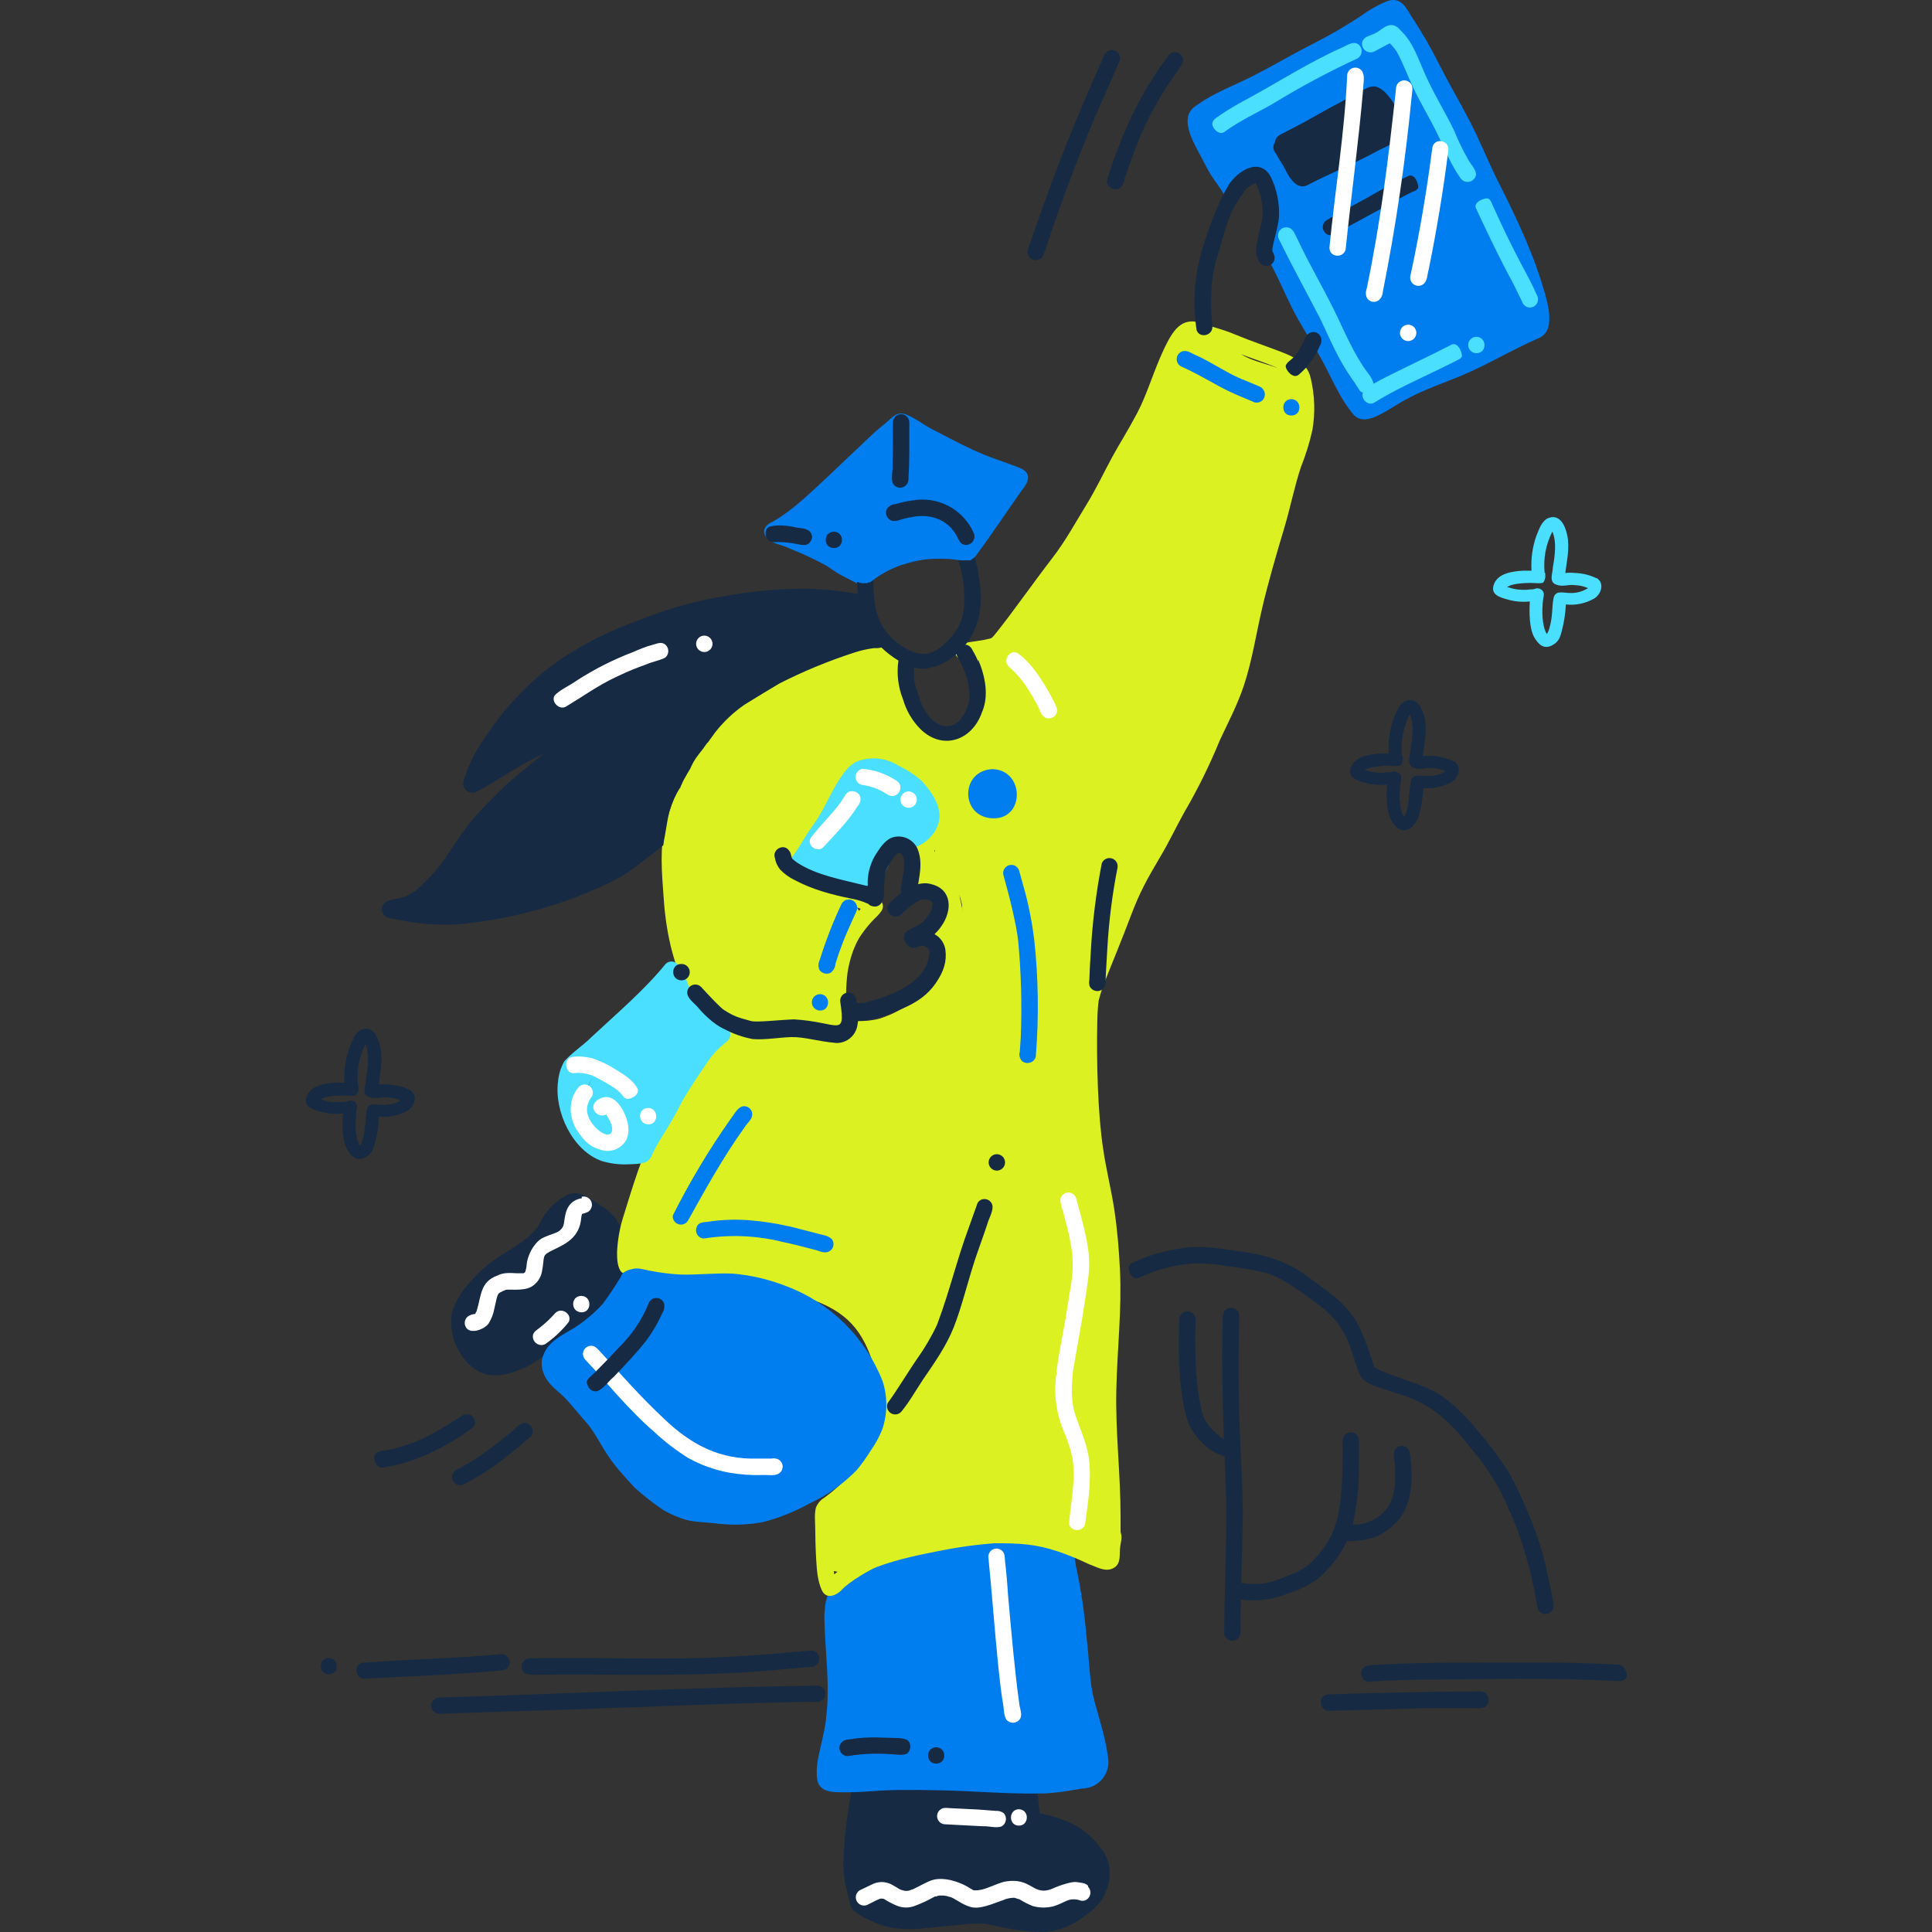 <svg width="120" height="120" viewBox="0 0 120 120" fill="none" xmlns="http://www.w3.org/2000/svg">
<rect x="0" y="0" width="120" height="120" fill="#333333" stroke="none"/>
<g clip-path="url(#clip0_222_4058)">
<path d="M55.601 43.575C55.743 44.436 56.192 45.218 56.865 45.775C57.822 46.529 59.615 46.732 60.634 46.019C61.652 45.306 61.774 43.778 61.713 42.576C61.678 42.014 61.568 41.459 61.387 40.926C61.306 40.702 61.225 40.397 60.939 40.335C60.825 40.302 60.702 40.31 60.593 40.358C60.483 40.407 60.394 40.491 60.341 40.598C60.306 40.669 60.288 40.747 60.288 40.827C60.369 41.193 60.573 41.54 60.654 42.192C60.797 43.251 60.756 44.819 60.104 45.166C59.452 45.513 59.513 45.429 58.637 45.41C57.761 45.392 57.252 45.023 56.783 44.025C56.701 43.814 56.64 43.594 56.601 43.371C56.499 42.923 56.357 42.108 56.357 42.087C56.339 41.986 56.332 41.883 56.336 41.78C56.417 41.752 56.49 41.705 56.548 41.642C56.605 41.579 56.646 41.502 56.666 41.419C56.687 41.336 56.686 41.249 56.664 41.166C56.642 41.084 56.599 41.008 56.54 40.946C56.153 40.62 55.786 40.254 55.297 40.113C54.034 39.787 52.73 40.215 51.508 40.581C50.486 40.873 49.5 41.283 48.572 41.802C47.599 42.389 46.697 43.087 45.883 43.88C44.355 45.347 42.99 47.058 42.135 49.014C41.72 49.883 41.412 50.8 41.218 51.744C40.973 53.231 41.157 54.759 41.258 56.246C41.462 58.508 42.033 60.789 43.357 62.643C43.818 63.234 44.368 63.749 44.987 64.171C44.457 64.762 43.907 65.353 43.377 65.964C42.714 66.637 42.2 67.442 41.87 68.327C41.858 68.421 41.872 68.516 41.91 68.602C41.949 68.688 42.011 68.762 42.09 68.814C42.168 68.867 42.259 68.897 42.353 68.901C42.448 68.905 42.541 68.883 42.623 68.837C42.868 68.694 42.909 68.388 43.051 68.164C43.232 67.797 43.45 67.449 43.702 67.126L44.965 65.699C45.272 65.353 45.617 65.027 45.902 64.681C46.348 64.881 46.821 65.011 47.306 65.068C47.886 65.156 48.472 65.204 49.058 65.211C49.103 65.269 49.158 65.317 49.221 65.353C49.465 65.476 49.771 65.394 50.055 65.414C50.78 65.419 51.502 65.309 52.194 65.088C52.581 64.966 52.764 64.781 52.825 64.579C53.049 64.803 53.416 64.701 53.703 64.62C54.212 64.52 54.711 64.37 55.19 64.172C56.493 63.799 57.731 63.228 58.861 62.479C59.349 62.153 59.818 61.786 60.287 61.42C60.755 61.054 60.775 61.094 60.898 60.85C60.926 60.772 60.937 60.688 60.927 60.606C60.918 60.523 60.889 60.444 60.844 60.374C60.798 60.305 60.737 60.248 60.665 60.206C60.593 60.165 60.512 60.141 60.429 60.136C60.248 60.159 60.082 60.246 59.961 60.381L59.329 60.89H59.288C59.637 60.324 59.872 59.694 59.98 59.038C60.123 58.304 59.98 57.571 59.837 56.858C59.737 56.178 59.574 55.51 59.349 54.861C59.095 54.158 58.692 53.519 58.167 52.987C58.11 52.95 58.061 52.902 58.024 52.844C58.126 52.779 58.215 52.697 58.288 52.6C59.449 51.439 58.492 49.768 57.84 48.607C57.534 48.114 57.115 47.702 56.617 47.405C56.079 46.987 55.439 46.72 54.764 46.631C53.724 46.549 52.563 46.773 51.85 47.588C51.368 48.178 50.932 48.805 50.547 49.462C50.224 50.183 49.835 50.872 49.386 51.52C49.065 52.027 48.718 52.517 48.347 52.987C48.248 53.105 48.139 53.215 48.021 53.313C47.891 53.351 47.782 53.438 47.717 53.557C47.652 53.675 47.636 53.815 47.674 53.944C47.756 54.252 48.102 54.331 48.347 54.495C48.592 54.658 49.406 55.004 49.935 55.228C51.138 55.676 52.441 56.062 53.46 56.45C52.582 57.408 51.912 58.549 51.708 59.852C51.439 61.269 51.467 62.726 51.79 64.131L51.341 64.253C51.056 64.131 50.71 64.212 50.404 64.192C49.752 64.192 49.08 64.192 48.408 64.151C46.635 64.07 45.576 63.601 44.231 62.114C44.17 62.073 43.192 60.382 43.213 60.301C42.753 59.095 42.452 57.835 42.316 56.552C42.174 55.289 42.031 52.966 42.153 52.213C42.27 51.469 42.483 50.743 42.785 50.053C43.053 49.397 43.359 48.758 43.702 48.138C44.069 47.547 44.476 46.977 44.904 46.406C46.004 45.041 47.389 43.737 48.571 42.984C49.752 42.231 51.24 41.66 53.033 41.171C53.949 40.947 54.724 40.947 55.131 41.11L55.416 41.293C55.35 41.382 55.314 41.49 55.314 41.601C55.349 42.26 55.445 42.915 55.599 43.557L55.601 43.575ZM52.606 60.73C52.667 59.997 52.952 58.815 53.523 58.021C53.76 57.679 54.025 57.359 54.317 57.063C54.468 56.929 54.605 56.778 54.725 56.615C54.77 56.559 54.804 56.494 54.823 56.424C54.851 56.319 54.845 56.208 54.806 56.107C54.766 56.005 54.695 55.919 54.603 55.861C53.199 55.209 51.69 54.822 50.264 54.292L49.062 53.743C49.385 53.353 49.684 52.945 49.958 52.519C50.284 52.03 50.61 51.562 50.895 51.071C51.18 50.581 51.384 50.053 51.669 49.584C51.954 49.115 52.586 48.26 52.911 48.036C53.237 47.812 53.278 47.812 53.849 47.689H53.991C54.521 47.648 54.623 47.648 54.928 47.73C55.234 47.812 56.212 48.382 56.558 48.688C56.905 48.993 56.844 48.973 57.129 49.482C57.414 49.991 57.577 50.277 57.719 50.725C57.883 51.581 57.964 51.622 57.149 52.294C57.21 52.233 57.21 52.274 57.129 52.314C57.123 52.314 57.118 52.316 57.114 52.32C57.111 52.324 57.108 52.329 57.108 52.335C57.011 52.39 56.937 52.477 56.896 52.58C56.855 52.684 56.851 52.799 56.884 52.905C56.874 52.978 56.879 53.053 56.901 53.124C56.922 53.195 56.958 53.26 57.006 53.315C57.016 53.425 57.064 53.529 57.142 53.607C57.22 53.685 57.324 53.733 57.434 53.743C58.188 54.557 58.494 55.209 58.758 56.595C59.023 57.98 59.187 59.223 58.29 60.649C57.965 61.141 57.574 61.586 57.128 61.971L57.23 61.89C56.598 62.399 55.519 62.929 55.009 63.173C54.644 63.284 54.269 63.359 53.889 63.398C53.298 63.438 53.216 63.438 52.85 63.357L52.646 63.295C52.646 63.255 52.625 63.234 52.625 63.214C52.534 62.395 52.527 61.569 52.605 60.749L52.606 60.73Z" fill="#DBF122"/>
<path d="M63.402 29.089C62.913 28.886 62.404 28.722 61.915 28.539C60.55 28.071 59.491 27.48 58.024 26.726C57.433 26.441 56.923 26.013 56.333 25.768C55.742 25.524 55.477 25.87 55.151 26.155C54.825 26.441 54.499 26.685 54.194 26.97L51.443 29.578C50.242 30.698 49.223 31.697 48.021 32.389C47.593 32.553 47.247 32.96 47.614 33.388C47.98 33.816 48.469 33.775 49.121 34.101C49.868 34.395 50.596 34.735 51.301 35.12C51.627 35.324 51.933 35.568 52.299 35.751L53.44 36.342L53.358 36.301C53.43 36.349 53.513 36.377 53.6 36.38C53.686 36.384 53.772 36.364 53.847 36.322L53.989 36.26C54.112 36.179 54.214 36.036 54.356 35.934C54.851 35.582 55.393 35.301 55.966 35.101C57.106 34.754 57.596 34.673 58.736 34.714C59.184 34.693 59.633 34.856 60.081 34.795C60.181 34.815 60.285 34.802 60.377 34.758C60.468 34.714 60.543 34.641 60.59 34.55C61.588 33.206 62.505 31.82 63.463 30.455C63.87 29.967 64.115 29.416 63.402 29.09L63.402 29.089Z" fill="#007EEF"/>
<path d="M60.47 33.082C60.15 32.37 59.601 31.787 58.91 31.425C58.219 31.063 57.427 30.944 56.66 31.085C56.308 31.131 55.961 31.206 55.621 31.309C55.518 31.317 55.417 31.346 55.326 31.395C55.234 31.444 55.155 31.512 55.092 31.594C55.055 31.662 55.034 31.737 55.03 31.814C55.026 31.891 55.039 31.969 55.068 32.041C55.097 32.113 55.141 32.178 55.198 32.231C55.255 32.284 55.323 32.324 55.397 32.348C55.547 32.375 55.702 32.361 55.845 32.307C56.091 32.224 56.344 32.163 56.601 32.125C57.721 31.88 58.883 32.227 59.453 33.347C59.555 33.53 59.637 33.775 59.881 33.836C59.979 33.858 60.081 33.852 60.175 33.818C60.269 33.784 60.352 33.724 60.414 33.645C60.475 33.566 60.513 33.471 60.523 33.371C60.533 33.272 60.515 33.171 60.47 33.082Z" fill="#162B43"/>
<path d="M56.436 26.034C56.389 25.927 56.307 25.839 56.203 25.785C56.099 25.732 55.98 25.715 55.866 25.739C55.751 25.763 55.648 25.826 55.575 25.916C55.501 26.007 55.461 26.12 55.461 26.237C55.461 27.115 55.461 27.989 55.44 28.886C55.461 29.232 55.338 29.64 55.44 29.986C55.468 30.052 55.51 30.111 55.563 30.16C55.615 30.208 55.678 30.245 55.746 30.268C55.814 30.291 55.886 30.299 55.957 30.292C56.028 30.285 56.097 30.264 56.16 30.228C56.243 30.181 56.311 30.111 56.357 30.027C56.459 29.864 56.418 29.64 56.438 29.436C56.458 29.232 56.479 28.558 56.479 28.132V26.237C56.477 26.168 56.463 26.099 56.438 26.034H56.436Z" fill="#162B43"/>
<path d="M50.283 33.001C50.038 32.777 49.651 32.818 49.325 32.738C48.999 32.657 48.307 32.574 47.839 32.697C47.37 32.819 47.492 33.675 48.022 33.675C48.451 33.654 48.882 33.681 49.305 33.756C49.651 33.797 50.1 34.001 50.324 33.654C50.403 33.562 50.443 33.442 50.436 33.32C50.428 33.198 50.374 33.084 50.283 33.002V33.001Z" fill="#162B43"/>
<path d="M51.791 33.022C51.119 33.042 51.119 34.04 51.791 34.04C52.463 34.04 52.463 33.042 51.791 33.022Z" fill="#162B43"/>
<path d="M68.272 114.657C67.928 114.227 67.523 113.849 67.071 113.536C66.591 113.249 66.078 113.023 65.543 112.864C65.222 112.763 64.895 112.681 64.565 112.619C64.568 112.537 64.561 112.455 64.544 112.374C64.504 111.926 64.504 111.478 64.3 111.071V111.03C64.295 110.926 64.256 110.826 64.19 110.746C64.124 110.665 64.034 110.608 63.933 110.582C61.529 110.052 58.697 109.889 56.681 109.543C55.723 109.38 54.725 109.196 53.767 109.441C53.586 109.498 53.434 109.622 53.339 109.787C53.275 109.814 53.217 109.856 53.171 109.909C53.126 109.963 53.093 110.026 53.076 110.094C52.791 111.826 52.444 113.557 52.404 115.33C52.349 116.127 52.438 116.928 52.667 117.693C52.749 117.978 52.769 118.304 52.93 118.571C53.092 118.837 53.827 119.202 54.316 119.404C55.334 119.853 56.475 119.894 57.575 119.751L59.715 119.547C60.2 119.476 60.691 119.455 61.181 119.486C61.914 119.629 64.196 120.22 65.481 119.914C66.232 119.742 66.93 119.393 67.518 118.895C67.896 118.64 68.221 118.315 68.476 117.938C69.087 116.878 69.128 115.595 68.272 114.658L68.272 114.657Z" fill="#162B43"/>
<path d="M38.692 79.065C38.631 78.667 38.61 78.264 38.63 77.863C38.61 77.578 38.692 77.272 38.63 76.985C38.68 76.883 38.688 76.766 38.651 76.659C38.447 75.498 37.551 75.009 36.633 74.439C35.714 73.868 35.309 74.052 34.433 74.765C33.964 75.152 33.679 75.681 33.394 76.213C33.118 76.568 32.788 76.877 32.416 77.129C31.723 77.618 30.99 78.026 30.317 78.534C29.875 78.897 29.466 79.3 29.095 79.735C28.647 80.286 28.217 80.897 28.056 81.61C27.999 82.016 28.012 82.43 28.097 82.832C28.173 83.288 28.355 83.721 28.626 84.095C28.849 84.49 29.163 84.826 29.543 85.073C30.541 85.746 31.784 85.336 32.762 84.869C33.17 84.654 33.552 84.395 33.903 84.095L33.944 84.055L33.984 84.014C34.697 83.484 35.513 83.097 36.205 82.526C36.897 81.956 37.244 81.447 37.794 80.938C38.344 80.429 38.733 79.798 38.692 79.065Z" fill="#162B43"/>
<path d="M67.987 105.692C67.662 104.53 67.68 103.288 67.498 101.8C67.379 100.335 67.168 98.879 66.867 97.441C66.785 97.156 66.785 96.85 66.704 96.563C66.767 96.498 66.813 96.417 66.837 96.329C66.862 96.242 66.864 96.149 66.844 96.06C66.823 95.971 66.781 95.889 66.722 95.82C66.662 95.752 66.585 95.699 66.5 95.667C64.565 95.137 62.508 95.137 60.533 95.404C58.446 95.663 56.416 96.261 54.522 97.176C53.544 97.665 52.504 98.053 51.65 98.724C51.242 99.173 51.242 99.824 51.201 100.374C51.222 102.514 51.588 104.631 51.303 106.751C51.324 106.894 51.079 108.055 50.937 108.646C50.794 109.237 50.673 109.869 50.753 110.5C50.833 111.131 51.385 111.295 51.955 111.315C52.682 111.335 53.41 111.314 54.135 111.254C55.419 111.152 56.702 111.172 58.006 111.193C60.206 111.213 62.386 111.437 64.587 111.396C65.465 111.416 66.808 111.152 67.215 111.089C67.436 111.087 67.653 111.04 67.855 110.952C68.057 110.864 68.239 110.736 68.391 110.577C68.543 110.418 68.661 110.229 68.739 110.023C68.817 109.817 68.853 109.598 68.845 109.378C68.723 108.115 68.315 106.913 67.989 105.692L67.987 105.692Z" fill="#007EEF"/>
<path d="M81.413 23.508C81.229 22.57 80.374 22.163 79.579 21.858C78.784 21.552 77.706 21.185 76.768 20.797C75.83 20.409 75.342 20.328 74.629 20.084C73.366 19.615 72.816 20.614 72.327 21.612C71.614 23.119 71.267 24.464 70.616 25.687C69.964 26.909 69.577 27.479 69.088 28.376C68.599 29.272 68.069 30.394 67.479 31.35C66.888 32.306 66.154 33.652 65.339 34.691C64.117 36.281 62.956 37.951 61.917 39.255C61.591 39.682 61.55 39.642 61.489 39.662C61.02 39.784 60.552 39.825 60.085 39.907C59.618 39.988 59.657 39.927 59.515 40.049C59.066 40.375 59.433 41.108 59.943 40.946L60.918 40.805C61.02 41.375 61.04 41.986 61.346 42.496C61.37 42.55 61.414 42.593 61.468 42.618C61.386 43.31 61.305 44.003 61.264 44.696C60.612 44.818 60.042 45.205 59.492 45.49L59.37 45.572C59.233 45.522 59.088 45.494 58.942 45.49C58.718 45.484 58.498 45.547 58.312 45.671C58.126 45.795 57.983 45.974 57.903 46.183L57.72 46.02L57.271 45.592C56.701 44.92 56.09 44.288 55.682 43.84C56.232 42.984 56.192 41.742 55.397 41.008C54.602 40.275 53.523 40.295 52.504 40.56C51.738 40.733 51.003 41.021 50.325 41.416C48.582 42.343 46.978 43.509 45.557 44.879C44.597 45.928 43.812 47.125 43.235 48.424C42.762 49.364 42.38 50.346 42.094 51.358C41.904 52.284 41.795 53.224 41.768 54.169C41.727 55.779 41.748 57.429 42.257 58.977C42.677 60.028 43.181 61.043 43.764 62.013C44.169 62.652 44.686 63.212 45.292 63.664C45.556 63.868 45.802 64.072 46.087 64.255C45.545 64.372 45.053 64.657 44.683 65.07C44.342 65.45 44.035 65.859 43.766 66.293C43.685 66.248 43.594 66.225 43.501 66.225C43.409 66.225 43.318 66.248 43.236 66.293C42.951 66.516 42.788 66.883 42.544 67.17C41.919 67.972 41.361 68.823 40.873 69.715C39.916 71.61 39.305 73.668 38.673 75.705C38.477 76.368 38.361 77.052 38.327 77.742C38.327 78.129 38.327 78.576 38.53 78.924C38.734 79.272 39.529 79.231 40.038 79.27H40.16C40.352 79.329 40.551 79.356 40.751 79.352L41.077 79.311C42.931 79.413 44.479 79.657 45.947 79.841C47.047 79.983 50.042 80.493 51.04 80.961C53.179 81.898 53.892 83.344 54.483 85.566C54.829 86.992 54.32 88.581 53.505 90.109C53.036 91.046 52.69 91.739 52.101 92.288C51.816 92.549 51.517 92.794 51.205 93.022C50.961 93.166 50.775 93.389 50.675 93.653C50.573 94.061 50.634 94.509 50.634 94.917C50.634 95.324 50.655 96.221 50.695 96.872C50.736 97.524 50.777 98.176 51.042 98.767C51.307 99.358 51.938 99.133 52.325 98.706C52.712 98.278 54.057 97.463 54.485 97.321C55.789 96.832 57.133 96.567 58.477 96.302C59.561 96.087 60.656 95.937 61.757 95.854C63.346 95.854 64.284 95.895 65.71 96.363C66.37 96.589 67.016 96.855 67.645 97.158C68.114 97.321 68.623 97.647 69.112 97.421C69.6 97.195 69.54 96.708 69.56 96.26C69.581 95.812 69.743 95.547 69.601 95.16V94.182C69.601 91.554 69.275 88.926 69.338 86.297C69.4 83.669 69.684 81.347 69.562 78.861C69.5 77.619 69.399 76.376 69.215 75.154C69.032 73.931 68.706 72.648 68.523 71.385C68.197 69.307 68.095 65.965 68.156 63.399C68.162 62.984 68.189 62.569 68.238 62.157C68.319 61.849 68.4 61.565 68.501 61.279C69.071 59.812 69.683 58.365 70.233 56.899C70.783 55.432 71.251 54.597 72.046 53.252C72.596 52.336 73.044 51.378 73.553 50.461C74.399 49.015 75.141 47.51 75.774 45.959C76.304 44.838 76.874 43.738 77.261 42.577C77.771 41.029 78.015 39.417 78.382 37.83C78.749 36.242 79.278 34.427 79.786 32.736C80.153 31.494 80.397 30.23 80.804 29.007C81.103 28.26 81.342 27.49 81.517 26.704C81.698 25.642 81.663 24.555 81.415 23.506L81.413 23.508ZM51.812 97.787C51.812 97.726 51.791 97.665 51.791 97.584L52.016 97.625L51.812 97.787ZM58.861 61.442C58.471 61.673 58.069 61.883 57.658 62.074C56.64 62.501 55.621 62.907 54.582 63.296C53.827 63.612 53.051 63.878 52.26 64.091V64.05C52.178 62.583 51.832 61.116 51.934 59.649C51.961 59.539 51.995 59.43 52.036 59.323L52.423 58.569C52.461 58.497 52.495 58.422 52.524 58.345L52.871 58.06C53.13 57.891 53.324 57.64 53.421 57.346C53.472 57.157 53.473 56.958 53.422 56.768C53.373 56.579 53.273 56.406 53.136 56.266C53.036 56.161 52.916 56.078 52.783 56.022C52.65 55.965 52.506 55.938 52.362 55.94L52.117 55.614C51.608 55.085 50.895 54.962 50.202 54.922L49.571 54.718H49.53C49.394 54.656 49.264 54.581 49.142 54.494L48.918 54.27C48.798 54.101 48.689 53.924 48.592 53.74V53.7L48.429 53.272C48.986 52.613 49.49 51.911 49.937 51.174C50.365 50.461 50.752 49.726 51.159 49.014C51.363 48.627 51.607 48.281 51.811 47.894L52.074 47.547L51.83 47.873L52.093 47.566L52.44 47.607C54.375 47.485 54.233 47.322 55.434 48.096L55.536 48.157L56.865 49.34C57.025 49.506 57.226 49.627 57.447 49.692C57.669 49.756 57.904 49.761 58.128 49.707L58.312 49.624C58.312 50.093 58.312 50.561 58.292 51.028C58.17 51.438 58.108 51.864 58.109 52.291C58.041 52.656 58.055 53.032 58.15 53.391C57.943 53.126 57.647 52.945 57.316 52.882C57.179 52.882 57.047 52.935 56.949 53.03C56.85 53.125 56.792 53.254 56.786 53.391C56.779 53.765 56.793 54.139 56.827 54.512C56.847 54.838 56.99 55.204 57.336 55.266C57.631 55.3 57.93 55.272 58.214 55.184C58.324 55.202 58.437 55.187 58.54 55.143C58.54 55.164 58.56 55.204 58.56 55.225C58.642 56.182 58.499 56.508 58.356 57.466C58.309 57.522 58.268 57.584 58.234 57.649C58.172 57.683 58.117 57.729 58.072 57.785C58.006 57.868 57.966 57.97 57.958 58.077C57.95 58.184 57.975 58.29 58.029 58.383C58.292 58.749 58.314 58.709 58.416 59.014V59.136C58.456 59.444 58.395 59.768 58.538 60.033C58.59 60.134 58.675 60.215 58.778 60.263C58.881 60.31 58.998 60.322 59.108 60.296C59.088 60.398 59.047 60.52 59.027 60.622C59.006 60.723 58.905 61.172 58.864 61.455L58.861 61.442ZM59.738 57.082C59.677 57.449 59.616 57.816 59.535 58.182C59.535 58.121 59.514 58.04 59.514 57.978C59.482 57.838 59.434 57.701 59.372 57.571V57.49C59.453 57.021 59.555 56.573 59.596 56.125C59.636 55.677 59.596 55.758 59.575 55.575C59.655 55.786 59.717 56.004 59.759 56.227C59.772 56.519 59.765 56.812 59.738 57.104V57.082ZM77.645 22.285C77.45 22.202 77.259 22.107 77.075 22C77.829 22.285 78.705 22.57 79.357 22.856C78.786 22.652 78.195 22.509 77.645 22.285Z" fill="#DBF122"/>
<path d="M54.827 85.808C54.299 84.452 53.49 83.223 52.455 82.201C51.419 81.18 50.179 80.388 48.816 79.879C47.752 79.461 46.634 79.2 45.495 79.105C44.436 79.064 43.376 79.187 42.317 79.166C41.654 79.134 40.994 79.052 40.343 78.922C39.996 78.861 39.63 78.718 39.283 78.82C39.095 78.854 38.916 78.923 38.754 79.023C38.707 79.053 38.666 79.091 38.635 79.136C38.603 79.181 38.581 79.233 38.57 79.287C38.219 79.876 37.838 80.447 37.429 80.998C36.904 81.567 36.308 82.067 35.657 82.485C34.944 82.913 34.088 83.3 33.762 84.135C33.518 84.665 33.681 85.276 33.986 85.725C34.292 86.173 34.699 86.438 35.046 86.784C35.392 87.13 35.983 87.864 36.45 88.393C36.916 88.923 37.283 89.697 37.774 90.431C38.264 91.165 38.833 91.755 39.404 92.386C39.967 92.897 40.566 93.367 41.197 93.79C41.645 94.052 42.124 94.258 42.623 94.402C43.173 94.544 43.763 94.544 44.334 94.605C45.342 94.748 46.367 94.728 47.37 94.544C48.372 94.288 49.337 93.905 50.242 93.403C51.363 92.89 52.379 92.171 53.236 91.285C53.545 90.901 53.831 90.499 54.092 90.082C54.37 89.689 54.603 89.265 54.785 88.819C55.124 87.845 55.139 86.787 54.826 85.804L54.827 85.808Z" fill="#007EEF"/>
<path d="M95.715 17.416C94.981 15.134 93.922 12.995 92.842 10.856C92.312 9.735 91.844 8.594 91.273 7.494C90.702 6.394 90.01 5.213 89.419 4.051C88.886 2.983 88.287 1.949 87.626 0.954C87.24 0.282 86.893 -0.247 86.037 0.121C85.511 0.349 85.012 0.635 84.55 0.975C84.061 1.301 83.552 1.606 83.043 1.912C82.165 2.421 81.27 2.849 80.374 3.338C79.478 3.827 78.174 4.581 77.013 5.11C75.851 5.64 75.077 5.988 74.242 6.598C73.08 7.392 74.344 9.187 74.792 10.102C75.24 11.017 75.525 11.283 75.892 11.854C75.975 12.017 76.07 12.174 76.177 12.322C76.249 12.398 76.343 12.449 76.445 12.467C76.548 12.486 76.654 12.471 76.748 12.425C76.859 12.372 76.948 12.282 77 12.17C77.052 12.059 77.064 11.933 77.033 11.813C77.033 11.793 77.013 11.793 77.013 11.773C77.013 11.767 77.015 11.762 77.018 11.758C77.022 11.754 77.027 11.752 77.033 11.752C77.379 10.874 78.052 10.937 78.437 11.08C78.822 11.222 78.966 11.854 79.048 12.669C79.126 13.318 79.133 13.974 79.069 14.625C79.048 14.706 79.007 14.91 78.987 15.032C78.903 15.045 78.823 15.078 78.755 15.127C78.686 15.177 78.631 15.243 78.593 15.319C78.555 15.395 78.535 15.479 78.537 15.563C78.538 15.648 78.56 15.732 78.6 15.806C79.231 16.866 79.7 18.027 80.25 19.127C80.8 20.228 81.35 21.002 81.88 21.959C82.633 23.242 83.143 24.689 84.121 25.81C84.63 26.278 85.323 25.952 85.832 25.687C86.341 25.422 86.912 25.015 87.482 24.73C88.562 24.16 89.457 23.874 90.782 23.326C92.433 22.633 93.961 21.696 95.611 20.983C96.793 20.453 95.977 18.334 95.713 17.417L95.715 17.416Z" fill="#007EEF"/>
<path d="M39.995 53.518L39.914 53.579C39.995 53.538 39.995 53.518 39.995 53.518Z" fill="#162B43"/>
<path d="M60.755 41.089C60.66 40.849 60.544 40.617 60.409 40.396C60.378 40.314 60.329 40.241 60.266 40.181C60.202 40.12 60.126 40.076 60.042 40.05H59.961C60.283 39.668 60.526 39.224 60.673 38.746C61.02 37.768 60.959 36.709 60.775 35.69C60.733 35.322 60.651 34.96 60.531 34.61L60.47 34.672L60.409 34.712C60.409 34.715 60.408 34.718 60.407 34.72C60.406 34.722 60.405 34.725 60.403 34.727C60.399 34.73 60.394 34.733 60.388 34.733L60.47 34.672L60.347 34.753H60.368L60.307 34.794C60.304 34.793 60.302 34.793 60.299 34.794C60.297 34.795 60.294 34.796 60.293 34.798C60.291 34.8 60.289 34.802 60.288 34.805C60.288 34.807 60.288 34.81 60.288 34.813H59.513C59.72 35.41 59.844 36.034 59.879 36.666C59.961 38.133 59.757 38.887 58.84 39.825C57.923 40.764 57.149 40.905 55.906 40.05C54.664 39.194 54.317 38.031 54.256 36.607V36.016C54.256 36.022 54.254 36.027 54.25 36.031C54.248 36.032 54.246 36.034 54.244 36.035C54.241 36.036 54.239 36.036 54.236 36.036C54.233 36.036 54.231 36.037 54.228 36.038C54.226 36.039 54.223 36.041 54.221 36.042C54.218 36.046 54.215 36.051 54.215 36.057H54.195L54.093 36.139H54.073L54.012 36.179C54.011 36.176 54.011 36.174 54.012 36.172C54.013 36.169 54.014 36.167 54.016 36.165C54.018 36.163 54.02 36.161 54.023 36.16C54.026 36.16 54.028 36.16 54.031 36.16H53.99C53.99 36.181 53.97 36.181 53.95 36.181L53.847 36.221H53.522L53.358 36.181L53.257 36.14H53.236C53.236 36.404 53.257 36.649 53.277 36.894C52.262 36.704 51.233 36.595 50.201 36.568C48.472 36.554 46.747 36.705 45.047 37.016C43.21 37.315 41.413 37.82 39.69 38.523C37.981 39.121 36.352 39.928 34.841 40.927C33.036 42.176 31.487 43.76 30.278 45.592C29.623 46.448 29.126 47.414 28.811 48.444C28.767 48.548 28.755 48.662 28.776 48.772C28.796 48.883 28.849 48.984 28.928 49.065C29.006 49.145 29.106 49.201 29.216 49.225C29.326 49.248 29.44 49.239 29.545 49.198C30.401 48.79 31.174 48.22 31.99 47.772C32.552 47.421 33.138 47.108 33.742 46.834C33.151 47.303 32.56 47.772 31.827 48.403C31.093 49.034 30.34 49.829 29.627 50.583C28.914 51.337 28.16 52.557 27.447 53.598C26.969 54.215 26.43 54.782 25.837 55.289C25.837 55.31 25.817 55.31 25.797 55.33C25.267 55.656 25.288 55.656 24.778 55.798C24.506 55.835 24.24 55.903 23.984 56.002C23.884 56.062 23.806 56.153 23.762 56.261C23.717 56.368 23.707 56.487 23.734 56.6C23.762 56.714 23.824 56.816 23.913 56.891C24.002 56.967 24.112 57.012 24.228 57.021C25.256 57.269 26.308 57.406 27.366 57.428C28.506 57.469 29.647 57.286 30.768 57.102C33.29 56.655 35.738 55.86 38.042 54.739C38.692 54.401 39.306 53.998 39.876 53.537C39.904 53.49 39.947 53.455 39.997 53.435C40.405 53.128 40.813 52.844 41.2 52.498C41.22 52.294 41.261 52.09 41.301 51.887C41.342 51.683 41.424 51.113 41.505 50.725C41.58 50.347 41.697 49.978 41.852 49.625L42.055 49.238L42.198 48.994L42.259 48.912C42.3 48.77 42.381 48.649 42.422 48.525L42.685 48.057L42.868 47.75C43.002 47.428 43.18 47.126 43.398 46.853L43.683 46.487L43.928 46.14H43.948L44.437 45.468C44.948 44.819 45.552 44.249 46.23 43.777L47.391 43.064L48.41 42.453C49.898 41.695 51.445 41.056 53.034 40.541C53.438 40.406 53.854 40.31 54.277 40.256H54.54L54.744 40.215C55.065 40.526 55.42 40.8 55.803 41.03C55.683 41.843 55.782 42.673 56.088 43.434C56.286 44.134 56.659 44.771 57.172 45.286C58.537 46.631 60.37 45.999 60.981 44.267C61.45 43.208 61.185 41.986 60.757 40.967L60.755 41.089ZM60.103 43.839C59.492 45.775 57.74 45.408 57.088 43.31C56.844 42.597 56.762 42.352 56.762 41.782C56.759 41.679 56.766 41.576 56.783 41.475C56.997 41.516 57.216 41.537 57.435 41.536C58.175 41.453 58.868 41.132 59.409 40.619C59.438 40.745 59.494 40.863 59.572 40.965L59.817 41.475C60.041 41.923 60.408 43.268 60.102 43.838L60.103 43.839Z" fill="#162B43"/>
<path d="M79.029 15.522V15.46C79.131 14.808 79.376 14.177 79.437 13.505C79.482 12.648 79.314 11.794 78.948 11.019C78.276 9.715 76.872 10.591 76.302 11.508C75.731 12.424 75.079 14.116 74.672 15.481C74.181 17.111 74.062 18.831 74.326 20.513C74.509 21.022 75.303 20.859 75.303 20.309C75.16 18.537 75.16 17.375 75.65 15.786C76.139 14.197 76.258 13.382 76.951 12.384C77.44 11.691 77.298 11.712 77.95 11.386C77.95 11.365 77.95 11.365 77.97 11.365C77.99 11.365 77.97 11.386 77.99 11.406L78.092 11.569C78.278 12.031 78.388 12.52 78.418 13.017C78.499 13.832 78.051 14.566 78.011 15.645C78.051 15.971 78.173 16.399 78.52 16.501C78.596 16.523 78.676 16.527 78.754 16.513C78.831 16.499 78.905 16.467 78.968 16.42C79.031 16.372 79.082 16.311 79.118 16.24C79.153 16.169 79.172 16.091 79.172 16.012C79.162 15.882 79.12 15.756 79.05 15.645C79.042 15.637 79.037 15.627 79.033 15.617C79.029 15.606 79.028 15.595 79.029 15.584V15.523V15.522Z" fill="#162B43"/>
<path d="M81.311 20.696C81.026 20.879 80.985 21.267 80.802 21.53C80.673 21.794 80.501 22.036 80.294 22.245C80.152 22.387 79.948 22.49 79.866 22.693C79.784 22.897 80.314 23.631 80.7 23.244C81.249 22.772 81.682 22.179 81.962 21.511C82.288 21.022 81.86 20.41 81.31 20.696H81.311Z" fill="#162B43"/>
<path d="M45.292 63.989C45.129 63.765 44.844 63.704 44.62 63.54C44.023 63.155 43.522 62.639 43.153 62.033C42.766 61.34 42.725 61.035 42.358 60.199C42.313 60.13 42.25 60.073 42.175 60.036C42.143 59.959 42.092 59.89 42.027 59.837C41.962 59.784 41.885 59.747 41.802 59.731C41.72 59.715 41.635 59.719 41.554 59.744C41.474 59.769 41.401 59.813 41.342 59.873C39.977 61.544 38.327 62.929 36.758 64.396C36.208 64.946 35.556 65.354 35.047 65.924C34.828 66.312 34.695 66.743 34.66 67.187C34.416 69.021 35.556 71.487 37.39 72.117C37.892 72.267 38.414 72.336 38.938 72.321C39.345 72.301 39.772 72.321 40.161 72.158C40.325 72.054 40.447 71.895 40.507 71.71C40.629 71.425 40.792 71.16 40.935 70.895C41.477 70.06 41.974 69.196 42.422 68.306C42.911 67.473 43.461 66.677 44.011 65.861C44.148 65.668 44.298 65.485 44.459 65.312C44.632 65.133 44.815 64.964 45.007 64.805C45.121 64.731 45.218 64.634 45.292 64.52C45.337 64.439 45.36 64.348 45.36 64.255C45.36 64.163 45.337 64.072 45.292 63.99V63.989ZM36.429 67.819V67.717C36.529 67.391 36.689 67.087 36.901 66.821C36.668 67.119 36.508 67.468 36.432 67.839L36.429 67.819Z" fill="#4ADEFF"/>
<path d="M57.21 48.464C56.777 48.098 56.297 47.79 55.785 47.547C55.431 47.323 55.032 47.179 54.617 47.126C54.201 47.072 53.779 47.111 53.38 47.24C52.81 47.423 52.464 47.913 52.138 48.401C51.567 49.279 51.18 50.296 50.569 51.152C49.958 52.007 49.815 52.354 49.408 52.944C49 53.535 48.837 53.556 48.776 53.902C48.767 53.978 48.774 54.054 48.798 54.126C48.822 54.198 48.862 54.264 48.915 54.319C48.967 54.374 49.032 54.416 49.103 54.442C49.174 54.469 49.25 54.479 49.326 54.473C49.448 54.696 49.734 54.758 49.958 54.819C50.256 54.885 50.55 54.973 50.835 55.082C51.392 55.334 51.971 55.533 52.565 55.676C52.891 55.757 53.278 55.88 53.584 55.656C53.889 55.431 54.358 54.943 54.765 54.596L54.826 54.392L54.867 54.331H54.89C54.922 54.279 54.949 54.225 54.971 54.168L55.155 53.822C55.211 53.696 55.259 53.567 55.297 53.435C55.343 53.253 55.434 53.085 55.561 52.946C55.608 52.893 55.67 52.855 55.739 52.837C55.808 52.819 55.88 52.822 55.948 52.844C56.014 52.866 56.075 52.903 56.124 52.953C56.174 53.002 56.211 53.063 56.233 53.129C56.251 53.174 56.258 53.223 56.253 53.272L56.641 52.865L56.885 52.66L56.946 52.62H56.865C57.184 52.495 57.475 52.309 57.721 52.07C58.922 50.827 58.209 49.544 57.211 48.464H57.21Z" fill="#4ADEFF"/>
<path d="M60.898 74.542C60.84 74.573 60.79 74.617 60.751 74.67C60.713 74.723 60.686 74.784 60.673 74.849L60.164 76.275C59.453 78.187 58.982 80.185 58.269 82.1C58.187 82.407 57.556 83.548 57.128 84.158C56.374 85.237 55.724 86.358 55.131 87.153C55.087 87.262 55.082 87.383 55.117 87.495C55.152 87.607 55.225 87.704 55.323 87.769C55.421 87.833 55.539 87.862 55.656 87.85C55.773 87.838 55.882 87.786 55.965 87.702C56.474 87.091 56.882 86.358 57.33 85.684C58.043 84.645 58.778 83.606 59.245 82.424C59.712 81.243 60.1 79.654 60.548 78.269C60.793 77.535 61.078 76.781 61.323 76.028C61.425 75.661 61.669 75.294 61.649 74.907C61.636 74.826 61.604 74.748 61.555 74.682C61.481 74.582 61.374 74.512 61.252 74.486C61.13 74.46 61.003 74.479 60.895 74.54L60.898 74.542Z" fill="#162B43"/>
<path d="M61.916 71.689C61.798 71.689 61.684 71.73 61.593 71.805C61.502 71.88 61.44 71.984 61.416 72.099C61.393 72.215 61.411 72.335 61.467 72.439C61.522 72.543 61.612 72.624 61.721 72.669C61.83 72.715 61.951 72.721 62.064 72.686C62.177 72.652 62.274 72.58 62.34 72.482C62.405 72.384 62.434 72.266 62.423 72.149C62.411 72.032 62.359 71.922 62.276 71.839C62.181 71.743 62.051 71.69 61.916 71.689Z" fill="#162B43"/>
<path d="M68.435 53.619C68.072 55.481 67.84 57.367 67.743 59.262C67.702 59.792 67.682 60.342 67.661 60.871C67.637 61 67.644 61.133 67.682 61.258C67.722 61.342 67.785 61.414 67.862 61.466C67.939 61.518 68.029 61.549 68.122 61.555C68.215 61.561 68.308 61.542 68.392 61.501C68.475 61.46 68.547 61.397 68.598 61.319C68.721 61.096 68.66 60.851 68.68 60.606C68.721 60.016 68.741 59.446 68.782 58.855C68.878 57.185 69.089 55.524 69.413 53.884C69.433 53.76 69.406 53.633 69.337 53.528C69.269 53.422 69.164 53.346 69.043 53.313C68.921 53.281 68.792 53.294 68.68 53.351C68.568 53.407 68.481 53.503 68.435 53.62V53.619Z" fill="#162B43"/>
<path d="M58.046 58.019C58.217 57.862 58.367 57.684 58.494 57.489C59.146 56.552 59.146 55.248 57.862 54.922C57.59 54.842 57.301 54.842 57.029 54.922L57.09 54.535C57.191 53.924 57.232 53.293 56.988 52.722C56.867 52.448 56.655 52.225 56.387 52.091C56.119 51.957 55.813 51.921 55.521 51.989C55.032 52.111 54.727 52.559 54.462 52.967C54.093 53.515 53.895 54.16 53.891 54.821C53.902 54.888 53.902 54.957 53.891 55.025H53.85C52.2 54.617 50.691 54.352 49.511 53.577L49.348 53.454L49.226 53.352L49.185 53.291C49.124 53.128 49.124 52.945 49.002 52.823C48.695 52.374 47.963 52.741 48.125 53.271C48.169 53.539 48.281 53.792 48.451 54.004C48.709 54.273 49.012 54.494 49.347 54.656C50.447 55.247 51.669 55.573 52.892 55.818C53.236 55.878 53.571 55.981 53.89 56.125C53.992 56.145 53.951 56.267 54.318 56.308C54.429 56.312 54.538 56.278 54.627 56.211C54.716 56.144 54.779 56.049 54.807 55.941C54.873 55.853 54.909 55.745 54.909 55.634C54.895 55.157 54.922 54.68 54.99 54.208C54.99 54.025 55.54 53.169 55.622 53.128C55.645 53.085 55.68 53.049 55.723 53.026L55.785 52.986H55.948C55.968 53.006 55.989 53.026 55.989 53.047C56.026 53.071 56.055 53.107 56.07 53.149C56.107 53.262 56.134 53.377 56.151 53.495C56.161 53.61 56.161 53.726 56.151 53.842C56.172 54.065 55.989 54.697 55.948 55.289C55.968 55.33 55.968 55.391 55.989 55.432L55.744 55.636C55.52 55.881 55.112 56.084 55.112 56.451C55.117 56.548 55.15 56.641 55.206 56.72C55.263 56.799 55.34 56.86 55.43 56.896C55.52 56.933 55.618 56.943 55.713 56.925C55.809 56.907 55.897 56.863 55.968 56.797C56.801 56.023 57.19 55.779 57.618 55.88L57.742 55.942H57.803L57.865 56.003H57.885C57.886 56.019 57.894 56.033 57.905 56.044C57.904 56.055 57.905 56.066 57.909 56.077C57.913 56.087 57.918 56.097 57.926 56.105V56.205C57.824 56.653 57.824 56.592 57.539 57.02L57.335 57.244L57.253 57.305L57.192 57.346C56.907 57.59 56.5 57.653 56.255 57.916C56.184 57.998 56.144 58.101 56.14 58.208C56.136 58.316 56.17 58.422 56.235 58.507C56.28 58.622 56.361 58.719 56.467 58.784C56.572 58.849 56.695 58.877 56.818 58.866C56.9 58.858 56.978 58.833 57.049 58.793L57.213 58.752H57.335L57.477 58.793L57.579 58.854L57.661 58.935H57.681C57.701 58.976 57.701 59.037 57.722 59.078V59.302L57.661 59.587C57.596 59.858 57.478 60.115 57.314 60.341C57.07 60.748 56.5 61.197 55.705 61.584C55.076 61.885 54.413 62.111 53.731 62.256H53.873C53.659 62.299 53.439 62.313 53.221 62.297C53.198 62.203 53.184 62.108 53.18 62.011C53.141 61.883 53.053 61.776 52.935 61.712C52.818 61.648 52.679 61.633 52.55 61.671C52.422 61.708 52.313 61.795 52.248 61.912C52.183 62.029 52.166 62.167 52.202 62.297C52.51 64.476 52.08 63.478 49.33 63.316C48.497 63.336 46.987 63.519 46.641 63.417C45.826 63.193 45.602 63.132 44.99 62.745C44.787 62.643 43.992 61.787 43.543 61.297C43.488 61.242 43.421 61.202 43.348 61.177C43.275 61.152 43.197 61.144 43.121 61.154C43.044 61.164 42.971 61.191 42.906 61.233C42.842 61.276 42.788 61.332 42.748 61.398C42.485 61.908 43.094 62.254 43.359 62.58C43.624 62.906 44.316 63.62 44.966 63.907C45.527 64.21 46.132 64.423 46.759 64.539C47.554 64.6 48.368 64.436 49.163 64.416C49.958 64.396 50.773 64.68 51.954 64.783C52.27 64.786 52.577 64.675 52.816 64.469C53.056 64.263 53.213 63.977 53.258 63.664C53.278 63.583 53.278 63.481 53.299 63.401C54.256 63.422 55.193 63.014 56.09 62.627C56.986 62.24 57.638 61.771 58.127 61.058C58.616 60.345 58.82 59.714 58.718 58.98C58.687 58.78 58.61 58.589 58.493 58.423C58.377 58.257 58.224 58.12 58.046 58.023V58.019Z" fill="#162B43"/>
<path d="M42.318 59.873C41.645 59.873 41.645 60.871 42.318 60.892C42.386 60.894 42.454 60.882 42.517 60.857C42.581 60.833 42.639 60.795 42.688 60.748C42.737 60.7 42.776 60.644 42.802 60.581C42.829 60.518 42.842 60.451 42.842 60.383C42.842 60.314 42.829 60.247 42.802 60.184C42.776 60.121 42.737 60.065 42.688 60.017C42.639 59.969 42.581 59.932 42.517 59.908C42.454 59.883 42.386 59.871 42.318 59.873Z" fill="#162B43"/>
<path d="M39.608 67.635C39.323 67.065 38.712 66.718 38.182 66.393C37.738 66.108 37.259 65.882 36.756 65.72C36.328 65.639 35.839 65.557 35.432 65.679C35.025 65.801 35.086 66.657 35.615 66.657C36.06 66.605 36.511 66.675 36.919 66.861C37.551 67.187 38.264 67.594 38.508 67.859C38.753 68.125 38.732 68.186 38.936 68.246C39.14 68.308 39.731 68.022 39.608 67.635Z" fill="white"/>
<path d="M40.26 68.817C39.588 68.817 39.588 69.816 40.26 69.836C40.932 69.856 40.912 68.817 40.26 68.817Z" fill="white"/>
<path d="M38.753 69.082C38.508 68.573 38.02 67.962 37.388 68.186C36.756 68.409 36.695 68.939 37.143 69.225C37.222 69.264 37.31 69.285 37.398 69.285C37.486 69.285 37.574 69.264 37.653 69.225C38.468 70.427 37.816 70.916 36.94 69.978C36.43 69.388 36.247 68.777 36.777 68.084C36.83 67.969 36.839 67.837 36.801 67.716C36.763 67.595 36.681 67.492 36.571 67.428C36.461 67.364 36.331 67.344 36.206 67.371C36.082 67.398 35.972 67.471 35.899 67.574C35.288 68.308 35.329 69.429 35.838 70.203C36.347 70.977 36.694 71.242 37.345 71.425C37.634 71.516 37.946 71.504 38.227 71.393C38.509 71.282 38.744 71.077 38.894 70.814C39.157 70.264 39.016 69.612 38.751 69.082H38.753Z" fill="white"/>
<path d="M52.504 49.381C51.954 50.339 51.159 50.991 50.345 52.05C50.1 52.539 50.793 53.008 51.159 52.6C51.526 52.193 52.219 51.48 52.708 50.869C52.891 50.624 53.075 50.38 53.237 50.115C53.345 50.003 53.416 49.861 53.441 49.707C53.543 49.178 52.769 48.913 52.504 49.381Z" fill="white"/>
<path d="M55.866 48.668C55.703 48.444 55.438 48.361 55.214 48.22C54.705 47.962 54.152 47.804 53.584 47.751C53.467 47.766 53.359 47.822 53.278 47.908C53.197 47.995 53.149 48.107 53.142 48.225C53.135 48.343 53.169 48.46 53.238 48.555C53.308 48.651 53.408 48.719 53.523 48.749C53.956 48.804 54.377 48.936 54.766 49.137C55.029 49.259 55.254 49.524 55.56 49.422C55.634 49.398 55.702 49.359 55.759 49.306C55.816 49.254 55.861 49.189 55.891 49.117C55.92 49.045 55.933 48.968 55.929 48.89C55.925 48.812 55.904 48.736 55.867 48.668H55.866Z" fill="white"/>
<path d="M56.436 49.157C56.318 49.157 56.204 49.198 56.113 49.273C56.022 49.348 55.959 49.452 55.936 49.567C55.913 49.683 55.931 49.803 55.987 49.907C56.042 50.011 56.132 50.092 56.241 50.137C56.35 50.182 56.471 50.188 56.584 50.154C56.697 50.12 56.794 50.048 56.86 49.95C56.925 49.852 56.955 49.734 56.943 49.617C56.931 49.499 56.88 49.39 56.796 49.306C56.701 49.211 56.571 49.157 56.436 49.157Z" fill="white"/>
<path d="M61.651 47.772C59.633 47.853 59.633 50.746 61.651 50.827C63.67 50.908 63.648 47.833 61.651 47.772Z" fill="#007EEF"/>
<path d="M64.239 58.386C64.1 57.229 63.868 56.084 63.546 54.964L63.302 54.086C63.263 53.956 63.175 53.846 63.057 53.779C62.971 53.733 62.872 53.713 62.775 53.722C62.677 53.73 62.583 53.767 62.506 53.827C62.428 53.887 62.37 53.969 62.338 54.061C62.305 54.154 62.3 54.254 62.324 54.349C62.711 55.715 63.139 57.465 63.241 58.444C63.428 60.428 63.482 62.423 63.403 64.414L63.342 65.331C63.298 65.457 63.305 65.597 63.363 65.718C63.546 66.227 64.341 66.064 64.341 65.534C64.531 63.153 64.497 60.758 64.239 58.383V58.386Z" fill="#007EEF"/>
<path d="M46.474 68.776C45.924 68.491 45.659 69.163 45.374 69.509C44.032 71.414 42.834 73.416 41.788 75.499C41.776 75.613 41.803 75.728 41.864 75.826C41.926 75.923 42.019 75.996 42.127 76.034C42.236 76.072 42.354 76.072 42.463 76.034C42.571 75.996 42.664 75.922 42.725 75.825C43.826 73.85 44.926 71.852 46.25 70.018C46.392 69.774 46.678 69.57 46.718 69.285C46.732 69.186 46.717 69.084 46.673 68.993C46.63 68.903 46.56 68.827 46.474 68.776Z" fill="#007EEF"/>
<path d="M51.628 76.925C51.472 76.81 51.29 76.733 51.099 76.701L49.754 76.355C48.747 76.081 47.717 75.897 46.678 75.805C45.775 75.72 44.865 75.748 43.968 75.886C43.705 75.907 43.357 75.927 43.276 76.213C43.242 76.289 43.228 76.372 43.234 76.454C43.24 76.537 43.267 76.617 43.311 76.688C43.355 76.758 43.416 76.816 43.487 76.858C43.559 76.899 43.641 76.923 43.724 76.925C45.337 76.669 46.986 76.739 48.572 77.129C49.245 77.272 49.896 77.436 50.569 77.618C50.813 77.659 51.058 77.822 51.323 77.781C51.416 77.77 51.505 77.732 51.578 77.674C51.652 77.615 51.708 77.537 51.74 77.448C51.772 77.359 51.778 77.263 51.759 77.171C51.739 77.079 51.695 76.994 51.63 76.925H51.628Z" fill="#007EEF"/>
<path d="M78.479 24.22C78.377 24.036 78.194 23.996 78.011 23.913L76.931 23.464C76.034 23.057 75.22 22.487 74.323 22.079C74.038 21.977 73.773 21.733 73.467 21.816C73.369 21.841 73.28 21.895 73.213 21.972C73.146 22.048 73.103 22.142 73.09 22.243C73.077 22.344 73.094 22.446 73.14 22.537C73.185 22.628 73.257 22.703 73.345 22.753C74.179 23.12 74.975 23.587 75.769 24.016C76.564 24.446 77.114 24.648 77.788 24.933C77.886 24.994 78.003 25.019 78.118 25.004C78.233 24.99 78.339 24.937 78.42 24.854C78.5 24.771 78.55 24.663 78.561 24.547C78.572 24.432 78.544 24.317 78.481 24.22H78.479Z" fill="#007EEF"/>
<path d="M80.211 24.789C79.539 24.81 79.539 25.808 80.211 25.808C80.883 25.808 80.865 24.811 80.211 24.789Z" fill="#007EEF"/>
<path d="M53.217 56.249C53.192 56.151 53.138 56.062 53.061 55.995C52.985 55.928 52.891 55.885 52.79 55.871C52.689 55.858 52.587 55.876 52.496 55.921C52.405 55.967 52.33 56.038 52.28 56.127C51.741 57.259 51.285 58.429 50.915 59.627C50.867 59.721 50.84 59.825 50.836 59.931C50.833 60.036 50.853 60.142 50.895 60.239C50.969 60.347 51.08 60.425 51.207 60.458C51.334 60.492 51.469 60.479 51.587 60.422C51.678 60.356 51.752 60.27 51.805 60.171C51.858 60.073 51.889 59.964 51.894 59.852L52.078 59.281C52.261 58.772 52.445 58.262 52.668 57.774C52.892 57.285 52.994 57.02 53.178 56.633C53.21 56.574 53.23 56.51 53.237 56.443C53.244 56.377 53.237 56.31 53.219 56.246L53.217 56.249Z" fill="#007EEF"/>
<path d="M50.936 61.748C50.801 61.748 50.671 61.802 50.576 61.897C50.48 61.993 50.426 62.122 50.426 62.258C50.426 62.393 50.48 62.522 50.576 62.618C50.671 62.713 50.801 62.767 50.936 62.767C51.608 62.767 51.587 61.768 50.936 61.748Z" fill="#007EEF"/>
<path d="M67.58 117.121C67.397 116.938 67.091 116.938 66.846 116.897C66.602 116.856 65.868 117.081 65.421 117.285C64.117 117.855 64.137 116.551 62.385 116.877C61.896 116.999 61.468 117.244 60.981 117.366L60.736 117.407C60.37 117.407 60.574 117.468 60.085 117.183C59.596 116.898 58.597 116.531 57.844 116.795C57.396 116.959 56.703 117.386 56.621 117.366C56.533 117.412 56.436 117.44 56.336 117.447H56.214C55.827 117.366 55.888 117.325 55.399 117.06C55.225 116.966 55.033 116.911 54.835 116.9C54.638 116.89 54.441 116.924 54.258 116.999L53.403 117.407C53.286 117.477 53.202 117.59 53.17 117.722C53.137 117.854 53.158 117.994 53.228 118.11C53.299 118.226 53.412 118.31 53.544 118.343C53.676 118.375 53.816 118.354 53.932 118.284C54.645 117.917 54.686 117.897 54.849 117.938H54.889C55.148 118.104 55.421 118.248 55.705 118.366C56.035 118.502 56.403 118.516 56.744 118.406C57.201 118.24 57.644 118.035 58.068 117.795H58.149C58.225 117.756 58.309 117.735 58.394 117.734H58.536C58.682 117.737 58.827 117.765 58.964 117.815C59.227 117.836 59.697 118.284 60.288 118.447C60.879 118.61 61.653 118.243 62.307 118.019C62.5 117.934 62.707 117.886 62.918 117.876H63.02L63.264 117.958H63.305C63.57 118.125 63.849 118.268 64.138 118.386C64.557 118.505 65 118.512 65.422 118.406C66.012 118.223 66.135 118.06 66.522 117.978H66.563C66.72 117.96 66.879 117.974 67.031 118.019C67.102 118.052 67.18 118.067 67.258 118.063C67.336 118.06 67.412 118.038 67.48 117.999C67.546 117.957 67.603 117.901 67.645 117.835C67.687 117.769 67.714 117.694 67.724 117.616C67.734 117.538 67.726 117.458 67.701 117.384C67.677 117.309 67.636 117.241 67.581 117.184L67.58 117.121Z" fill="white"/>
<path d="M36.145 74.42C35.086 74.603 35.106 75.581 35.025 75.989C35.013 76.059 34.993 76.127 34.964 76.192L34.903 76.294L34.76 76.437L34.699 76.478C34.536 76.6 34.189 76.661 33.721 76.885C33.252 77.109 32.743 77.883 32.702 78.657C32.687 78.775 32.66 78.891 32.621 79.004C32.6 79.024 32.6 79.044 32.58 79.044L32.519 79.085H32.111C31.704 79.065 31.277 79.024 30.889 79.228C29.809 79.615 29.891 80.532 29.605 81.428C29.605 81.448 29.605 81.448 29.585 81.469C29.561 81.507 29.54 81.548 29.524 81.591C29.524 81.594 29.523 81.596 29.523 81.599C29.521 81.601 29.52 81.603 29.518 81.605C29.514 81.609 29.509 81.611 29.504 81.612C29.342 81.622 29.186 81.679 29.055 81.774C28.96 81.85 28.896 81.958 28.874 82.078C28.851 82.197 28.872 82.321 28.933 82.426C29.197 82.915 30.074 82.569 30.337 82.223C30.518 81.936 30.643 81.618 30.704 81.285C30.948 80.226 30.847 80.368 31.396 80.124C31.498 80.043 32.476 80.226 33.006 79.921C33.173 79.822 33.317 79.689 33.429 79.531C33.541 79.374 33.619 79.194 33.658 79.004C33.862 77.964 33.597 78.005 34.351 77.639C35.104 77.272 36.001 76.885 36.102 75.642C36.104 75.572 36.118 75.504 36.143 75.439V75.398H36.163C36.367 75.337 36.591 75.296 36.694 75.091C36.733 75.025 36.757 74.952 36.765 74.876C36.772 74.8 36.762 74.724 36.736 74.652C36.71 74.581 36.668 74.516 36.614 74.463C36.559 74.409 36.493 74.369 36.421 74.345C36.325 74.312 36.221 74.309 36.123 74.335L36.145 74.42Z" fill="white"/>
<path d="M62.344 112.619C62.197 112.511 62.016 112.461 61.835 112.476L60.775 112.394L59.125 112.313C58.922 112.313 58.697 112.252 58.514 112.333C58.406 112.38 58.317 112.462 58.262 112.566C58.208 112.671 58.191 112.791 58.215 112.906C58.239 113.021 58.302 113.125 58.394 113.199C58.486 113.273 58.6 113.312 58.718 113.311L61.06 113.433C61.427 113.413 61.814 113.556 62.181 113.454C62.255 113.418 62.321 113.366 62.371 113.301C62.422 113.235 62.456 113.159 62.472 113.078C62.488 112.997 62.484 112.914 62.462 112.834C62.44 112.755 62.4 112.681 62.344 112.62V112.619Z" fill="white"/>
<path d="M63.281 112.374C62.63 112.394 62.63 113.393 63.281 113.393C63.933 113.393 63.954 112.394 63.281 112.374Z" fill="white"/>
<path d="M34.495 81.55C34.192 81.894 33.858 82.207 33.497 82.488C33.334 82.61 33.171 82.712 33.109 82.895C33.093 82.969 33.092 83.045 33.106 83.118C33.121 83.192 33.152 83.262 33.196 83.323C33.239 83.384 33.296 83.435 33.361 83.472C33.426 83.51 33.498 83.533 33.573 83.541C33.673 83.551 33.773 83.532 33.863 83.487C34.419 83.101 34.913 82.634 35.33 82.102C35.554 81.613 34.862 81.165 34.497 81.552L34.495 81.55Z" fill="white"/>
<path d="M36.104 80.491C35.432 80.491 35.432 81.489 36.104 81.51C36.776 81.53 36.776 80.491 36.104 80.491Z" fill="white"/>
<path d="M67.641 90.616C67.519 89.719 67.152 88.905 66.846 88.049C66.541 87.194 66.52 86.399 66.643 85.177C66.765 84.423 67.192 82.141 67.376 80.876C67.559 79.612 67.723 78.858 67.62 77.861C67.518 76.865 67.152 75.559 66.846 74.439C66.816 74.333 66.751 74.24 66.663 74.174C66.575 74.108 66.468 74.072 66.357 74.072C66.247 74.072 66.14 74.108 66.052 74.174C65.964 74.24 65.899 74.333 65.868 74.439C65.828 74.826 66.072 75.273 66.132 75.661C66.345 76.388 66.502 77.131 66.6 77.882C66.702 79.206 66.498 79.817 66.315 81.081C66.071 82.792 65.622 84.463 65.541 86.174C65.526 87.194 65.742 88.204 66.172 89.128C66.559 90.187 66.702 90.656 66.682 91.673C66.662 92.69 66.498 93.547 66.397 94.606C66.437 95.136 67.252 95.198 67.395 94.667C67.578 93.343 67.802 91.978 67.639 90.613L67.641 90.616Z" fill="white"/>
<path d="M65.237 43.147C64.707 42.21 64.096 41.211 63.2 40.558C62.711 40.334 62.263 41.006 62.65 41.392C63.483 42.146 63.77 42.614 64.341 43.633C64.565 43.959 64.604 44.467 65.013 44.611C65.088 44.629 65.167 44.63 65.243 44.615C65.32 44.599 65.391 44.566 65.454 44.52C65.516 44.473 65.567 44.413 65.603 44.344C65.64 44.276 65.661 44.2 65.665 44.122C65.604 43.755 65.38 43.47 65.237 43.145V43.147Z" fill="white"/>
<path d="M41.258 39.99C41.014 39.847 40.729 40.01 40.464 40.071C40.199 40.133 39.69 40.334 39.323 40.499C38.097 40.966 36.922 41.56 35.819 42.271C35.391 42.578 34.902 42.781 34.515 43.127C34.128 43.474 34.699 44.166 35.167 43.881C36.186 43.27 37.142 42.577 38.223 42.068C39.305 41.558 39.364 41.558 40.179 41.253C40.545 41.09 40.973 41.029 41.319 40.845C41.416 40.764 41.481 40.651 41.501 40.526C41.522 40.402 41.498 40.274 41.433 40.166C41.389 40.094 41.329 40.034 41.257 39.99L41.258 39.99Z" fill="white"/>
<path d="M43.746 39.48C43.628 39.48 43.514 39.52 43.423 39.595C43.332 39.67 43.269 39.774 43.246 39.89C43.223 40.005 43.241 40.125 43.297 40.229C43.352 40.333 43.442 40.414 43.551 40.459C43.66 40.505 43.781 40.511 43.894 40.476C44.007 40.442 44.104 40.37 44.169 40.272C44.235 40.174 44.264 40.056 44.253 39.939C44.241 39.822 44.189 39.712 44.106 39.629C44.059 39.581 44.003 39.544 43.941 39.518C43.879 39.493 43.813 39.48 43.746 39.48Z" fill="white"/>
<path d="M84.428 2.807C84.121 2.5 83.715 2.787 83.409 2.93C81.291 3.868 79.355 5.133 77.318 6.23C76.792 6.507 76.282 6.813 75.79 7.146C75.607 7.289 75.362 7.391 75.301 7.636C75.24 7.88 75.668 8.43 76.034 8.206C76.992 7.493 78.092 7.004 79.111 6.413C80.794 5.384 82.535 4.452 84.326 3.624C84.393 3.582 84.449 3.526 84.492 3.459C84.556 3.359 84.584 3.241 84.573 3.122C84.561 3.004 84.51 2.893 84.428 2.807Z" fill="#4ADEFF"/>
<path d="M91.151 9.837C90.838 9.294 90.566 8.729 90.336 8.146C89.786 7.006 89.114 5.926 88.584 4.764C88.054 3.603 87.789 2.625 86.954 1.851C86.587 1.424 86.221 1.505 85.813 1.811C85.406 2.116 85.283 2.118 84.998 2.238C84.909 2.265 84.828 2.312 84.761 2.376C84.694 2.44 84.642 2.518 84.611 2.605C84.589 2.703 84.595 2.805 84.629 2.9C84.662 2.994 84.722 3.077 84.801 3.139C84.88 3.201 84.975 3.239 85.075 3.249C85.175 3.259 85.275 3.241 85.365 3.196L86.322 2.686C86.492 2.852 86.643 3.037 86.771 3.237C87.138 3.909 87.402 4.641 87.728 5.335C88.197 6.354 88.788 7.31 89.276 8.31C89.765 9.31 90.11 10.224 90.724 11.08C90.787 11.168 90.876 11.234 90.978 11.27C91.08 11.306 91.19 11.31 91.295 11.281C91.399 11.252 91.492 11.193 91.561 11.11C91.63 11.027 91.672 10.924 91.682 10.817C91.641 10.45 91.295 10.165 91.152 9.839L91.151 9.837Z" fill="#4ADEFF"/>
<path d="M95.469 18.353C95.162 17.64 94.777 16.949 94.41 16.255C94.044 15.561 93.596 14.666 93.208 13.83L92.74 12.811C92.658 12.648 92.618 12.445 92.454 12.343C92.291 12.241 91.415 12.548 91.702 12.995C92.436 14.564 93.169 16.11 93.984 17.599L94.534 18.72C94.56 18.806 94.607 18.885 94.671 18.949C94.735 19.013 94.814 19.06 94.9 19.087C94.995 19.11 95.096 19.105 95.188 19.073C95.281 19.04 95.362 18.982 95.422 18.904C95.483 18.827 95.519 18.734 95.528 18.636C95.536 18.538 95.516 18.44 95.47 18.353H95.469Z" fill="#4ADEFF"/>
<path d="M90.112 21.43C89.052 21.98 87.973 22.489 86.893 23.019C86.384 23.282 85.834 23.528 85.324 23.834C85.259 23.62 85.155 23.419 85.017 23.243C84.08 22.02 83.51 20.574 82.837 19.209C82.164 17.844 81.268 16.316 80.576 14.829C80.433 14.584 80.352 14.217 80.026 14.136C79.928 14.109 79.824 14.113 79.727 14.145C79.631 14.178 79.547 14.239 79.485 14.32C79.424 14.401 79.388 14.499 79.383 14.601C79.378 14.702 79.403 14.803 79.455 14.89C80.25 16.52 81.126 18.109 81.961 19.716C82.409 20.634 82.795 21.571 83.305 22.467C83.816 23.364 84.039 23.587 84.406 24.178C84.427 24.229 84.461 24.274 84.503 24.31C84.546 24.345 84.596 24.37 84.65 24.382C84.508 24.79 84.976 25.259 85.383 24.993C86.626 24.219 87.951 23.628 89.255 22.997L90.375 22.447C90.497 22.365 90.682 22.325 90.782 22.183C90.883 22.042 90.579 21.144 90.11 21.43L90.112 21.43Z" fill="#4ADEFF"/>
<path d="M91.702 20.92C91.567 20.92 91.437 20.974 91.342 21.069C91.246 21.165 91.192 21.294 91.192 21.429C91.192 21.564 91.246 21.694 91.342 21.79C91.437 21.885 91.567 21.939 91.702 21.939C92.373 21.937 92.373 20.94 91.702 20.92Z" fill="#4ADEFF"/>
<path d="M87.3 8.004C87.099 7.376 86.811 6.78 86.445 6.232C86.181 5.885 85.895 5.498 85.447 5.376C85.272 5.351 85.095 5.38 84.937 5.457C84.326 5.721 83.756 6.089 83.165 6.395C82.574 6.7 81.761 7.169 81.067 7.556L79.701 8.269C79.498 8.371 79.274 8.473 79.213 8.717C79.152 8.961 79.192 8.799 79.192 8.839C79.12 8.939 79.085 9.06 79.092 9.183C79.1 9.305 79.149 9.422 79.233 9.512C79.396 9.819 79.579 10.082 79.742 10.367C79.906 10.652 80.415 11.915 81.229 11.488C82.677 10.734 84.204 10.123 85.65 9.328C86.055 9.138 86.449 8.927 86.832 8.697C87.095 8.554 87.361 8.31 87.3 8.004Z" fill="#162B43"/>
<path d="M87.423 10.958C86.545 11.345 85.712 11.835 84.878 12.303C84.044 12.77 83.187 13.199 82.372 13.688C82.269 13.761 82.197 13.871 82.17 13.995C82.143 14.119 82.163 14.249 82.227 14.359C82.29 14.468 82.393 14.55 82.514 14.589C82.635 14.627 82.766 14.619 82.881 14.565C84.124 13.832 85.408 13.2 86.65 12.467L87.687 11.934C87.83 11.873 87.995 11.832 88.075 11.69C88.155 11.547 87.891 10.671 87.423 10.956V10.958Z" fill="#162B43"/>
<path d="M84.55 4.357C84.479 4.282 84.387 4.231 84.286 4.21C84.185 4.189 84.081 4.199 83.985 4.239C83.89 4.278 83.81 4.346 83.754 4.433C83.698 4.519 83.67 4.621 83.673 4.724C83.51 8.289 82.919 11.834 82.573 15.379C82.573 16.051 83.571 16.051 83.591 15.379C83.938 12.078 84.386 8.797 84.671 5.498C84.671 5.151 84.814 4.642 84.549 4.357L84.55 4.357Z" fill="white"/>
<path d="M87.585 5.151C87.514 5.077 87.422 5.025 87.322 5.004C87.221 4.983 87.116 4.993 87.02 5.033C86.925 5.072 86.844 5.14 86.789 5.227C86.733 5.314 86.705 5.415 86.708 5.518C86.239 9.818 85.791 13.566 84.895 17.905C84.549 18.862 85.812 19.107 85.893 18.109C86.694 14.087 87.292 10.028 87.686 5.946C87.706 5.683 87.808 5.355 87.584 5.151H87.585Z" fill="white"/>
<path d="M88.971 9.125C88.624 11.815 88.177 14.484 87.606 17.111C87.579 17.209 87.582 17.313 87.615 17.409C87.648 17.506 87.709 17.59 87.79 17.651C87.871 17.713 87.969 17.749 88.07 17.754C88.172 17.759 88.273 17.734 88.36 17.681C88.686 17.478 88.645 17.03 88.747 16.704C89.236 14.279 89.643 11.855 89.949 9.41C90.112 8.758 89.154 8.493 88.971 9.125V9.125Z" fill="white"/>
<path d="M87.463 20.166C87.345 20.166 87.231 20.207 87.14 20.282C87.049 20.356 86.987 20.46 86.964 20.576C86.941 20.692 86.959 20.812 87.014 20.916C87.07 21.02 87.159 21.101 87.268 21.146C87.377 21.191 87.498 21.197 87.611 21.163C87.724 21.129 87.821 21.056 87.887 20.958C87.952 20.86 87.982 20.743 87.97 20.625C87.959 20.508 87.907 20.398 87.823 20.315C87.728 20.22 87.598 20.166 87.463 20.166Z" fill="white"/>
<path d="M73.468 3.623C73.442 3.525 73.388 3.436 73.312 3.369C73.236 3.302 73.141 3.259 73.04 3.245C72.94 3.232 72.837 3.25 72.746 3.295C72.656 3.341 72.58 3.412 72.531 3.501C71.281 5.179 70.273 7.024 69.535 8.981C69.311 9.552 69.088 10.122 68.904 10.713C68.721 11.303 68.66 11.426 68.985 11.65C69.08 11.725 69.199 11.762 69.319 11.754C69.439 11.747 69.553 11.695 69.637 11.609C69.821 11.426 69.821 11.141 69.922 10.896C70.106 10.326 70.33 9.755 70.534 9.185C71.049 7.833 71.711 6.542 72.508 5.334L73.243 4.255C73.386 4.071 73.529 3.868 73.468 3.623Z" fill="#162B43"/>
<path d="M68.598 3.399C67.356 6.17 66.174 8.982 65.135 11.854C64.789 12.791 64.442 13.749 64.116 14.706C64.035 15.053 63.809 15.379 63.831 15.725C63.844 15.807 63.876 15.884 63.925 15.95C63.974 16.017 64.038 16.07 64.112 16.106C64.186 16.142 64.268 16.16 64.35 16.157C64.433 16.155 64.513 16.132 64.585 16.092C64.848 15.949 64.87 15.643 64.972 15.379C65.806 12.852 66.745 10.347 67.763 7.861C68.334 6.476 68.904 5.316 69.556 3.725C69.582 3.603 69.563 3.476 69.501 3.367C69.439 3.259 69.34 3.177 69.222 3.137C69.104 3.096 68.975 3.101 68.86 3.149C68.745 3.198 68.652 3.287 68.598 3.399Z" fill="#162B43"/>
<path d="M28.994 87.845C28.791 87.825 28.648 87.968 28.485 88.069L27.629 88.599C26.407 89.332 25.715 89.659 24.37 90.003C24.044 90.105 23.657 90.064 23.372 90.247C23.086 90.431 23.311 91.286 23.82 91.144C25.857 90.837 27.752 89.86 29.381 88.659C29.446 88.587 29.487 88.498 29.501 88.402C29.515 88.307 29.5 88.209 29.459 88.122C29.418 88.035 29.351 87.962 29.269 87.912C29.186 87.863 29.09 87.839 28.994 87.843V87.845Z" fill="#162B43"/>
<path d="M32.458 88.395C32.091 88.558 31.847 88.904 31.521 89.128C30.875 89.667 30.202 90.17 29.502 90.636L28.647 91.145C28.471 91.203 28.31 91.301 28.178 91.43C28.107 91.524 28.071 91.638 28.075 91.755C28.078 91.872 28.122 91.984 28.199 92.073C28.276 92.161 28.38 92.22 28.495 92.24C28.611 92.261 28.729 92.241 28.831 92.184C29.793 91.687 30.7 91.093 31.541 90.412C31.948 90.105 32.335 89.78 32.702 89.454C33.069 89.128 32.987 89.25 33.048 89.087C33.085 89 33.097 88.905 33.083 88.811C33.068 88.718 33.028 88.63 32.967 88.559C32.906 88.487 32.825 88.433 32.736 88.404C32.646 88.375 32.55 88.372 32.458 88.395V88.395Z" fill="#162B43"/>
<path d="M63.302 105.773C63.038 103.879 62.812 101.353 62.609 99.05C62.568 98.358 62.507 97.665 62.425 96.972C62.405 96.748 62.425 96.483 62.242 96.32C62.17 96.253 62.08 96.209 61.983 96.192C61.886 96.175 61.786 96.187 61.695 96.226C61.605 96.265 61.527 96.329 61.472 96.411C61.418 96.493 61.388 96.589 61.386 96.687C61.611 98.928 61.773 101.189 61.998 103.431C62.079 104.205 62.161 104.958 62.283 105.732C62.364 106.079 62.324 106.507 62.507 106.812C62.561 106.876 62.629 106.927 62.706 106.96C62.783 106.992 62.867 107.006 62.95 107C63.034 106.994 63.115 106.969 63.187 106.925C63.258 106.882 63.319 106.822 63.363 106.751C63.526 106.444 63.322 106.099 63.302 105.773Z" fill="white"/>
<path d="M48.368 90.657C48.223 90.585 48.059 90.564 47.9 90.596H47.022C44.761 90.657 43.009 89.781 41.338 88.212C39.668 86.643 38.608 85.401 37.284 83.956C37.121 83.793 36.958 83.569 36.694 83.589C36.597 83.594 36.503 83.626 36.424 83.683C36.345 83.739 36.284 83.817 36.247 83.906C36.211 83.996 36.201 84.095 36.219 84.19C36.236 84.285 36.281 84.374 36.347 84.445C37.751 85.932 39.036 87.56 40.603 88.907C41.261 89.525 41.977 90.077 42.742 90.557C43.542 91 44.409 91.31 45.309 91.473C46.002 91.592 46.705 91.64 47.408 91.616C47.754 91.596 48.182 91.718 48.467 91.453C48.521 91.398 48.562 91.332 48.587 91.258C48.611 91.185 48.619 91.108 48.609 91.031C48.599 90.955 48.572 90.881 48.53 90.817C48.487 90.752 48.431 90.698 48.365 90.659L48.368 90.657Z" fill="white"/>
<path d="M56.314 108.055C56.126 107.982 55.925 107.947 55.724 107.953L54.4 107.912C53.937 107.909 53.474 107.936 53.014 107.994C52.79 108.055 52.525 108.014 52.342 108.157C52.247 108.229 52.179 108.331 52.152 108.447C52.125 108.563 52.139 108.685 52.192 108.792C52.246 108.899 52.335 108.983 52.444 109.031C52.553 109.079 52.676 109.087 52.79 109.053C53.606 108.929 54.432 108.894 55.255 108.951C55.581 108.951 55.928 109.053 56.254 108.951C56.58 108.85 56.661 108.238 56.315 108.055H56.314Z" fill="#162B43"/>
<path d="M58.147 108.524C57.475 108.545 57.475 109.543 58.147 109.543C58.819 109.543 58.82 108.545 58.147 108.524Z" fill="#162B43"/>
<path d="M41.258 81C41.233 80.901 41.179 80.813 41.102 80.746C41.026 80.678 40.932 80.635 40.831 80.622C40.73 80.609 40.628 80.627 40.537 80.672C40.446 80.718 40.371 80.789 40.321 80.878C39.901 81.936 39.262 82.894 38.447 83.689C37.979 84.198 37.489 84.708 36.999 85.197C36.508 85.686 36.327 85.706 36.53 86.114C36.576 86.226 36.662 86.317 36.771 86.37C36.88 86.423 37.005 86.433 37.121 86.399C37.529 86.216 37.773 85.808 38.12 85.521C38.832 84.768 39.545 84.034 40.177 83.22C40.551 82.703 40.872 82.15 41.135 81.569C41.245 81.401 41.289 81.198 41.258 81Z" fill="#162B43"/>
<path d="M50.365 102.514C47.757 102.758 45.15 102.962 42.522 103.003C39.303 103.043 36.104 102.942 32.906 103.003C32.827 103.003 32.749 103.021 32.678 103.056C32.607 103.092 32.546 103.143 32.498 103.206C32.451 103.27 32.419 103.343 32.405 103.421C32.391 103.499 32.395 103.579 32.417 103.655C32.519 104.062 32.987 104.021 33.334 104.021C38.529 103.96 43.744 104.205 48.939 103.655L50.365 103.532C50.433 103.534 50.501 103.523 50.564 103.498C50.628 103.473 50.686 103.436 50.735 103.389C50.784 103.341 50.822 103.284 50.849 103.221C50.876 103.159 50.889 103.091 50.889 103.023C50.889 102.955 50.876 102.887 50.849 102.825C50.822 102.762 50.784 102.705 50.735 102.658C50.686 102.61 50.628 102.573 50.564 102.548C50.501 102.524 50.433 102.512 50.365 102.514Z" fill="#162B43"/>
<path d="M50.793 104.693C43.051 104.796 35.31 105.203 27.568 105.427C27.344 105.427 27.1 105.407 26.937 105.59C26.888 105.636 26.849 105.691 26.822 105.752C26.782 105.845 26.772 105.947 26.792 106.046C26.813 106.144 26.863 106.234 26.937 106.303C27.181 106.548 27.568 106.425 27.874 106.425C32.987 106.262 38.081 106.099 43.174 105.896C45.455 105.814 47.737 105.753 50.018 105.712C50.385 105.671 50.833 105.835 51.139 105.549C51.205 105.478 51.249 105.39 51.267 105.295C51.285 105.199 51.275 105.101 51.239 105.011C51.202 104.921 51.141 104.844 51.062 104.787C50.983 104.731 50.889 104.698 50.793 104.693H50.793Z" fill="#162B43"/>
<path d="M31.133 102.738C28.261 103.024 25.327 103.045 22.434 103.288C21.946 103.492 22.108 104.286 22.638 104.266C25.083 104.144 27.508 104.042 29.952 103.858L31.133 103.757C31.269 103.756 31.399 103.705 31.5 103.614C31.574 103.543 31.626 103.451 31.647 103.35C31.668 103.249 31.658 103.144 31.618 103.049C31.578 102.954 31.511 102.873 31.424 102.818C31.338 102.762 31.236 102.734 31.133 102.737V102.738Z" fill="#162B43"/>
<path d="M20.418 102.982C19.745 102.982 19.765 103.981 20.418 104.001C21.07 104.022 21.09 102.982 20.418 102.982Z" fill="#162B43"/>
<path d="M96.427 99.234C96.346 98.786 96.244 98.356 96.142 97.909C95.869 96.507 95.439 95.14 94.859 93.835C94.527 93.035 94.153 92.253 93.738 91.492C93.291 90.784 92.801 90.103 92.272 89.455C91.438 88.416 90.581 87.397 89.48 86.664C88.38 85.931 86.384 85.502 85.365 84.932C85.058 83.975 84.754 82.997 84.265 82.12C83.531 80.817 82.207 80.042 81.046 79.167C79.885 78.291 78.337 77.883 76.829 77.699C75.769 77.557 74.71 77.353 73.63 77.496C72.869 77.595 72.119 77.766 71.39 78.005L70.697 78.268C70.513 78.39 70.249 78.411 70.126 78.615C70.005 78.818 70.31 79.633 70.778 79.348C71.873 78.835 73.056 78.537 74.262 78.47C74.952 78.472 75.64 78.534 76.32 78.654C77.066 78.743 77.807 78.872 78.54 79.041C79.6 79.265 81.25 80.568 82.004 81.119C82.403 81.43 82.765 81.785 83.084 82.178C83.344 82.539 83.563 82.929 83.736 83.339L83.776 83.462C83.796 83.482 83.796 83.482 83.796 83.502C84.734 85.968 84.041 85.662 86.75 86.538C88.769 87.129 89.929 88.106 91.395 90.001C92.38 91.134 93.172 92.421 93.738 93.811C94.41 95.176 95.103 97.54 95.429 99.475C95.49 99.738 95.47 100.045 95.736 100.188C95.805 100.225 95.881 100.246 95.958 100.25C96.036 100.254 96.113 100.241 96.185 100.211C96.257 100.182 96.322 100.137 96.375 100.08C96.427 100.023 96.467 99.955 96.49 99.881C96.501 99.662 96.481 99.442 96.429 99.229L96.427 99.234Z" fill="#162B43"/>
<path d="M87.626 90.718C87.612 90.511 87.578 90.307 87.525 90.107C87.475 89.997 87.389 89.909 87.281 89.856C87.173 89.804 87.05 89.792 86.934 89.821C86.302 90.025 86.689 90.779 86.648 91.269C86.669 92.166 86.648 92.512 86.425 93.205C86.235 93.618 85.939 93.974 85.566 94.235C85.194 94.496 84.759 94.654 84.306 94.692C84.53 94.651 84.347 94.671 84.224 94.692H84.021C84.206 93.839 84.328 92.974 84.387 92.103C84.408 91.39 84.408 90.656 84.408 89.944C84.387 89.72 84.448 89.475 84.367 89.272C84.329 89.179 84.265 89.099 84.181 89.044C84.097 88.99 83.998 88.962 83.898 88.965C83.165 89.005 83.45 89.922 83.389 90.431C83.403 91.179 83.375 91.927 83.308 92.672C83.144 94.751 82.656 95.932 81.25 97.216C80.557 97.705 80.354 97.725 79.579 98.031C78.805 98.337 78.459 98.377 77.97 98.377C77.725 98.383 77.48 98.37 77.237 98.336H77.094C77.135 96.91 77.175 95.463 77.196 94.036C77.175 91.693 76.992 89.371 76.951 87.028C76.911 85.256 76.931 83.503 76.972 81.731C76.972 81.079 75.974 81.059 75.953 81.731C75.872 84.276 75.933 86.824 76.014 89.371H75.995L75.731 89.187C74.835 88.413 74.713 88.108 74.488 86.885C74.264 85.663 74.225 84.114 74.244 82.546C74.244 82.22 74.366 81.853 74.122 81.609C74.051 81.535 73.959 81.484 73.859 81.463C73.758 81.442 73.654 81.453 73.559 81.492C73.464 81.532 73.384 81.599 73.328 81.685C73.272 81.772 73.244 81.873 73.247 81.975C73.206 83.565 73.186 85.174 73.43 86.743C73.499 87.29 73.622 87.829 73.797 88.352C74.009 88.834 74.314 89.27 74.693 89.636C75.018 89.971 75.415 90.229 75.854 90.39L76.058 90.451C76.099 91.469 76.139 92.469 76.16 93.466C76.18 96.114 76.058 98.763 76.037 101.411C76.039 101.527 76.079 101.639 76.153 101.729C76.226 101.818 76.328 101.88 76.442 101.904C76.517 101.92 76.595 101.919 76.669 101.9C77.056 101.798 77.076 101.391 77.056 101.067C77.036 100.742 77.076 99.926 77.076 99.355C78.109 99.49 79.158 99.342 80.112 98.928C80.785 98.728 81.414 98.403 81.966 97.97C82.669 97.339 83.243 96.578 83.657 95.729H83.759C84.274 95.723 84.787 95.654 85.287 95.525C85.755 95.344 86.184 95.075 86.55 94.731C87.67 93.753 87.772 92.103 87.629 90.717L87.626 90.718Z" fill="#162B43"/>
<path d="M100.4 103.39C97.731 103.227 95.062 103.268 92.394 103.268C89.725 103.268 87.504 103.268 85.06 103.431C84.204 103.533 84.53 104.613 85.162 104.45C86.18 104.368 87.219 104.348 88.238 104.327C92.251 104.307 96.264 104.185 100.26 104.409C100.504 104.409 100.789 104.47 100.973 104.266C101.156 104.063 100.952 103.329 100.402 103.389L100.4 103.39Z" fill="#162B43"/>
<path d="M92.231 105.121C91.884 104.979 91.456 105.101 91.09 105.06C88.421 105.08 85.752 105.141 83.063 105.223C82.778 105.264 82.411 105.162 82.167 105.386C82.102 105.461 82.06 105.552 82.044 105.65C82.029 105.747 82.041 105.847 82.079 105.938C82.117 106.029 82.18 106.108 82.261 106.165C82.341 106.222 82.436 106.256 82.535 106.262L88.626 106.099H90.825C91.252 106.079 91.741 106.16 92.169 106.058C92.253 106.018 92.324 105.955 92.376 105.878C92.428 105.8 92.459 105.711 92.465 105.618C92.471 105.525 92.453 105.432 92.412 105.348C92.37 105.264 92.308 105.193 92.23 105.141L92.231 105.121Z" fill="#162B43"/>
<path d="M99.157 35.915C98.744 35.714 98.293 35.603 97.833 35.589C97.63 35.568 97.425 35.568 97.222 35.589C97.324 34.815 97.507 34.02 97.344 33.246C97.181 32.471 96.774 31.861 96.061 32.227C95.694 32.491 95.572 32.941 95.409 33.328C95.182 33.996 95.085 34.701 95.123 35.406V35.446H94.594C93.921 35.487 93.066 35.609 92.801 36.261C92.537 36.913 93.127 37.095 93.575 37.218C94.029 37.359 94.506 37.408 94.979 37.361H95.02C94.979 37.993 94.979 39.053 95.305 39.602C95.631 40.152 95.977 40.316 96.426 40.071C96.874 39.826 96.914 39.501 97.016 39.154C97.149 38.627 97.231 38.088 97.261 37.544C97.869 37.611 98.482 37.482 99.013 37.178C99.461 36.915 99.685 36.2 99.156 35.894L99.157 35.915ZM98.627 36.546H98.607C98.277 36.749 97.894 36.849 97.507 36.831C97.079 36.831 96.59 36.628 96.488 37.178C96.387 37.728 96.448 38.278 96.244 38.991C96.209 39.127 96.154 39.258 96.081 39.379C95.857 39.071 95.755 38.319 95.817 37.504C95.828 37.347 95.848 37.19 95.879 37.035C95.906 36.932 95.891 36.822 95.838 36.728C95.803 36.678 95.758 36.635 95.706 36.603C95.653 36.572 95.595 36.552 95.534 36.545H95.431L95.288 36.586C95.248 36.586 95.146 36.627 95.085 36.606C94.719 36.658 94.346 36.644 93.985 36.566L93.7 36.484H93.618C93.618 36.479 93.619 36.473 93.621 36.468C93.623 36.463 93.626 36.459 93.63 36.455C93.634 36.451 93.638 36.448 93.643 36.446C93.648 36.444 93.653 36.443 93.659 36.443L93.761 36.382C94.024 36.26 94.698 36.178 95.391 36.219C95.54 36.233 95.691 36.226 95.839 36.199L95.92 36.076L95.981 35.873V35.609L95.94 35.569C95.85 34.699 96.013 33.822 96.409 33.043V33.002C96.409 33.022 96.409 33.022 96.43 33.043C96.437 33.051 96.443 33.06 96.447 33.071C96.45 33.081 96.451 33.093 96.45 33.104C96.674 33.654 96.592 34.449 96.45 35.243C96.45 35.589 96.186 36.121 96.633 36.302C97.08 36.484 97.407 36.282 97.795 36.343C98.082 36.349 98.365 36.411 98.628 36.527C98.627 36.542 98.62 36.557 98.608 36.567L98.627 36.546Z" fill="#4ADEFF"/>
<path d="M25.45 67.696C25.028 67.498 24.57 67.387 24.105 67.37C23.908 67.35 23.71 67.35 23.514 67.37C23.596 66.596 23.799 65.801 23.616 65.027C23.433 64.253 23.046 63.642 22.353 64.008C21.986 64.272 21.864 64.722 21.701 65.109C21.468 65.776 21.364 66.481 21.394 67.187V67.248H20.866C20.193 67.289 19.358 67.411 19.073 68.063C18.788 68.715 19.399 68.896 19.847 69.02C20.301 69.159 20.778 69.207 21.251 69.163H21.312C21.251 69.794 21.251 70.854 21.575 71.404C21.899 71.954 22.247 72.117 22.696 71.873C23.144 71.628 23.185 71.302 23.287 70.976C23.429 70.444 23.511 69.897 23.531 69.347C24.136 69.411 24.747 69.29 25.283 69C25.751 68.737 25.976 68.002 25.446 67.696H25.45ZM24.899 68.348H24.879C24.777 68.47 24.227 68.655 23.779 68.633C23.33 68.611 22.862 68.45 22.781 68.98C22.699 69.509 22.72 70.08 22.517 70.793C22.495 70.933 22.439 71.066 22.354 71.18C22.13 70.873 22.028 70.121 22.11 69.306C22.11 69.244 22.151 68.918 22.151 68.837C22.169 68.787 22.175 68.733 22.169 68.679C22.162 68.626 22.141 68.575 22.11 68.531C22.076 68.481 22.031 68.44 21.978 68.412C21.925 68.383 21.866 68.368 21.805 68.368H21.701L21.579 68.409L21.375 68.449C20.825 68.469 20.601 68.49 20.255 68.388L19.969 68.306H19.888C19.908 68.286 19.929 68.286 19.929 68.266L20.051 68.204C20.295 68.082 20.968 68.021 21.681 68.042C21.823 68.056 21.968 68.049 22.108 68.021C22.142 67.985 22.17 67.944 22.19 67.899C22.229 67.838 22.25 67.768 22.251 67.695V67.432C22.251 67.412 22.231 67.412 22.21 67.391C22.141 66.523 22.302 65.651 22.679 64.865C22.691 64.855 22.698 64.84 22.699 64.825V64.865C22.72 64.886 22.72 64.906 22.74 64.947C22.944 65.476 22.862 66.271 22.74 67.065C22.72 67.412 22.455 67.962 22.903 68.125C23.351 68.288 23.677 68.104 24.064 68.165C24.358 68.171 24.649 68.233 24.92 68.349L24.879 68.41L24.899 68.348Z" fill="#162B43"/>
<path d="M25.45 67.696C25.028 67.498 24.57 67.387 24.105 67.37C23.908 67.35 23.71 67.35 23.514 67.37C23.596 66.596 23.799 65.801 23.616 65.027C23.433 64.253 23.046 63.642 22.353 64.008C21.986 64.272 21.864 64.722 21.701 65.109C21.468 65.776 21.364 66.481 21.394 67.187V67.248H20.866C20.193 67.289 19.358 67.411 19.073 68.063C18.788 68.715 19.399 68.896 19.847 69.02C20.301 69.159 20.778 69.207 21.251 69.163H21.312C21.251 69.794 21.251 70.854 21.575 71.404C21.899 71.954 22.247 72.117 22.696 71.873C23.144 71.628 23.185 71.302 23.287 70.976C23.429 70.444 23.511 69.897 23.531 69.347C24.136 69.411 24.747 69.29 25.283 69C25.751 68.737 25.976 68.002 25.446 67.696H25.45ZM24.899 68.348H24.879C24.777 68.47 24.227 68.655 23.779 68.633C23.33 68.611 22.862 68.45 22.781 68.98C22.699 69.509 22.72 70.08 22.517 70.793C22.495 70.933 22.439 71.066 22.354 71.18C22.13 70.873 22.028 70.121 22.11 69.306C22.11 69.244 22.151 68.918 22.151 68.837C22.169 68.787 22.175 68.733 22.169 68.679C22.162 68.626 22.141 68.575 22.11 68.531C22.076 68.481 22.031 68.44 21.978 68.412C21.925 68.383 21.866 68.368 21.805 68.368H21.701L21.579 68.409L21.375 68.449C20.825 68.469 20.601 68.49 20.255 68.388L19.969 68.306H19.888C19.908 68.286 19.929 68.286 19.929 68.266L20.051 68.204C20.295 68.082 20.968 68.021 21.681 68.042C21.823 68.056 21.968 68.049 22.108 68.021C22.142 67.985 22.17 67.944 22.19 67.899C22.229 67.838 22.25 67.768 22.251 67.695V67.432C22.251 67.412 22.231 67.412 22.21 67.391C22.141 66.523 22.302 65.651 22.679 64.865C22.691 64.855 22.698 64.84 22.699 64.825V64.865C22.72 64.886 22.72 64.906 22.74 64.947C22.944 65.476 22.862 66.271 22.74 67.065C22.72 67.412 22.455 67.962 22.903 68.125C23.351 68.288 23.677 68.104 24.064 68.165C24.358 68.171 24.649 68.233 24.92 68.349L24.879 68.41L24.899 68.348Z" fill="#162B43"/>
<path d="M90.296 47.303C89.88 47.106 89.431 46.988 88.971 46.957H88.36C88.462 46.163 88.645 45.389 88.482 44.614C88.319 43.84 87.891 43.229 87.199 43.596C86.832 43.859 86.71 44.309 86.547 44.675C86.32 45.35 86.223 46.061 86.261 46.772V46.813H85.732C85.06 46.854 84.204 46.976 83.939 47.628C83.675 48.28 84.246 48.461 84.693 48.585C85.147 48.724 85.624 48.772 86.097 48.728H86.158C86.117 49.38 86.097 50.439 86.443 50.989C86.789 51.539 87.115 51.682 87.564 51.458C87.865 51.234 88.075 50.908 88.154 50.541C88.287 50.014 88.369 49.475 88.399 48.932C89.007 48.994 89.619 48.865 90.151 48.565C90.599 48.302 90.823 47.587 90.294 47.282L90.296 47.303ZM89.745 47.935C89.416 48.138 89.031 48.23 88.645 48.199C88.218 48.219 87.728 48.015 87.626 48.565C87.525 49.116 87.566 49.665 87.382 50.378C87.28 50.642 87.321 50.603 87.219 50.745C86.975 50.46 86.873 49.706 86.956 48.891C86.966 48.734 86.986 48.578 87.017 48.423C87.044 48.319 87.029 48.209 86.976 48.116C86.938 48.063 86.889 48.02 86.833 47.989C86.777 47.957 86.714 47.938 86.65 47.933H86.63C86.589 47.933 86.569 47.933 86.569 47.912C86.569 47.891 86.466 47.933 86.426 47.973H86.222C85.856 48.026 85.483 48.013 85.122 47.933L84.837 47.851H84.735L84.796 47.81L84.898 47.729C85.429 47.59 85.979 47.535 86.528 47.566C86.67 47.59 86.816 47.583 86.956 47.545C86.993 47.521 87.022 47.485 87.037 47.444C87.073 47.379 87.1 47.311 87.118 47.24V46.977L87.057 46.936C86.988 46.067 87.149 45.196 87.526 44.41C87.546 44.41 87.546 44.389 87.567 44.369C87.568 44.385 87.575 44.399 87.587 44.41C87.587 44.43 87.608 44.451 87.608 44.471C87.831 45 87.75 45.816 87.608 46.61C87.608 46.956 87.344 47.487 87.791 47.669C88.238 47.852 88.565 47.649 88.932 47.69C89.226 47.709 89.516 47.778 89.787 47.894C89.787 47.904 89.783 47.915 89.775 47.922C89.768 47.93 89.757 47.934 89.747 47.934L89.745 47.935Z" fill="#162B43"/>
<path d="M90.296 47.303C89.88 47.106 89.431 46.988 88.971 46.957H88.36C88.462 46.163 88.645 45.389 88.482 44.614C88.319 43.84 87.891 43.229 87.199 43.596C86.832 43.859 86.71 44.309 86.547 44.675C86.32 45.35 86.223 46.061 86.261 46.772V46.813H85.732C85.06 46.854 84.204 46.976 83.939 47.628C83.675 48.28 84.246 48.461 84.693 48.585C85.147 48.724 85.624 48.772 86.097 48.728H86.158C86.117 49.38 86.097 50.439 86.443 50.989C86.789 51.539 87.115 51.682 87.564 51.458C87.865 51.234 88.075 50.908 88.154 50.541C88.287 50.014 88.369 49.475 88.399 48.932C89.007 48.994 89.619 48.865 90.151 48.565C90.599 48.302 90.823 47.587 90.294 47.282L90.296 47.303ZM89.745 47.935C89.416 48.138 89.031 48.23 88.645 48.199C88.218 48.219 87.728 48.015 87.626 48.565C87.525 49.116 87.566 49.665 87.382 50.378C87.28 50.642 87.321 50.603 87.219 50.745C86.975 50.46 86.873 49.706 86.956 48.891C86.966 48.734 86.986 48.578 87.017 48.423C87.044 48.319 87.029 48.209 86.976 48.116C86.938 48.063 86.889 48.02 86.833 47.989C86.777 47.957 86.714 47.938 86.65 47.933H86.63C86.589 47.933 86.569 47.933 86.569 47.912C86.569 47.891 86.466 47.933 86.426 47.973H86.222C85.856 48.026 85.483 48.013 85.122 47.933L84.837 47.851H84.735L84.796 47.81L84.898 47.729C85.429 47.59 85.979 47.535 86.528 47.566C86.67 47.59 86.816 47.583 86.956 47.545C86.993 47.521 87.022 47.485 87.037 47.444C87.073 47.379 87.1 47.311 87.118 47.24V46.977L87.057 46.936C86.988 46.067 87.149 45.196 87.526 44.41C87.546 44.41 87.546 44.389 87.567 44.369C87.568 44.385 87.575 44.399 87.587 44.41C87.587 44.43 87.608 44.451 87.608 44.471C87.831 45 87.75 45.816 87.608 46.61C87.608 46.956 87.344 47.487 87.791 47.669C88.238 47.852 88.565 47.649 88.932 47.69C89.226 47.709 89.516 47.778 89.787 47.894C89.787 47.904 89.783 47.915 89.775 47.922C89.768 47.93 89.757 47.934 89.747 47.934L89.745 47.935Z" fill="#162B43"/>
</g>
<defs>
<clipPath id="clip0_222_4058">
<rect width="120" height="120" fill="white"/>
</clipPath>
</defs>
</svg>
